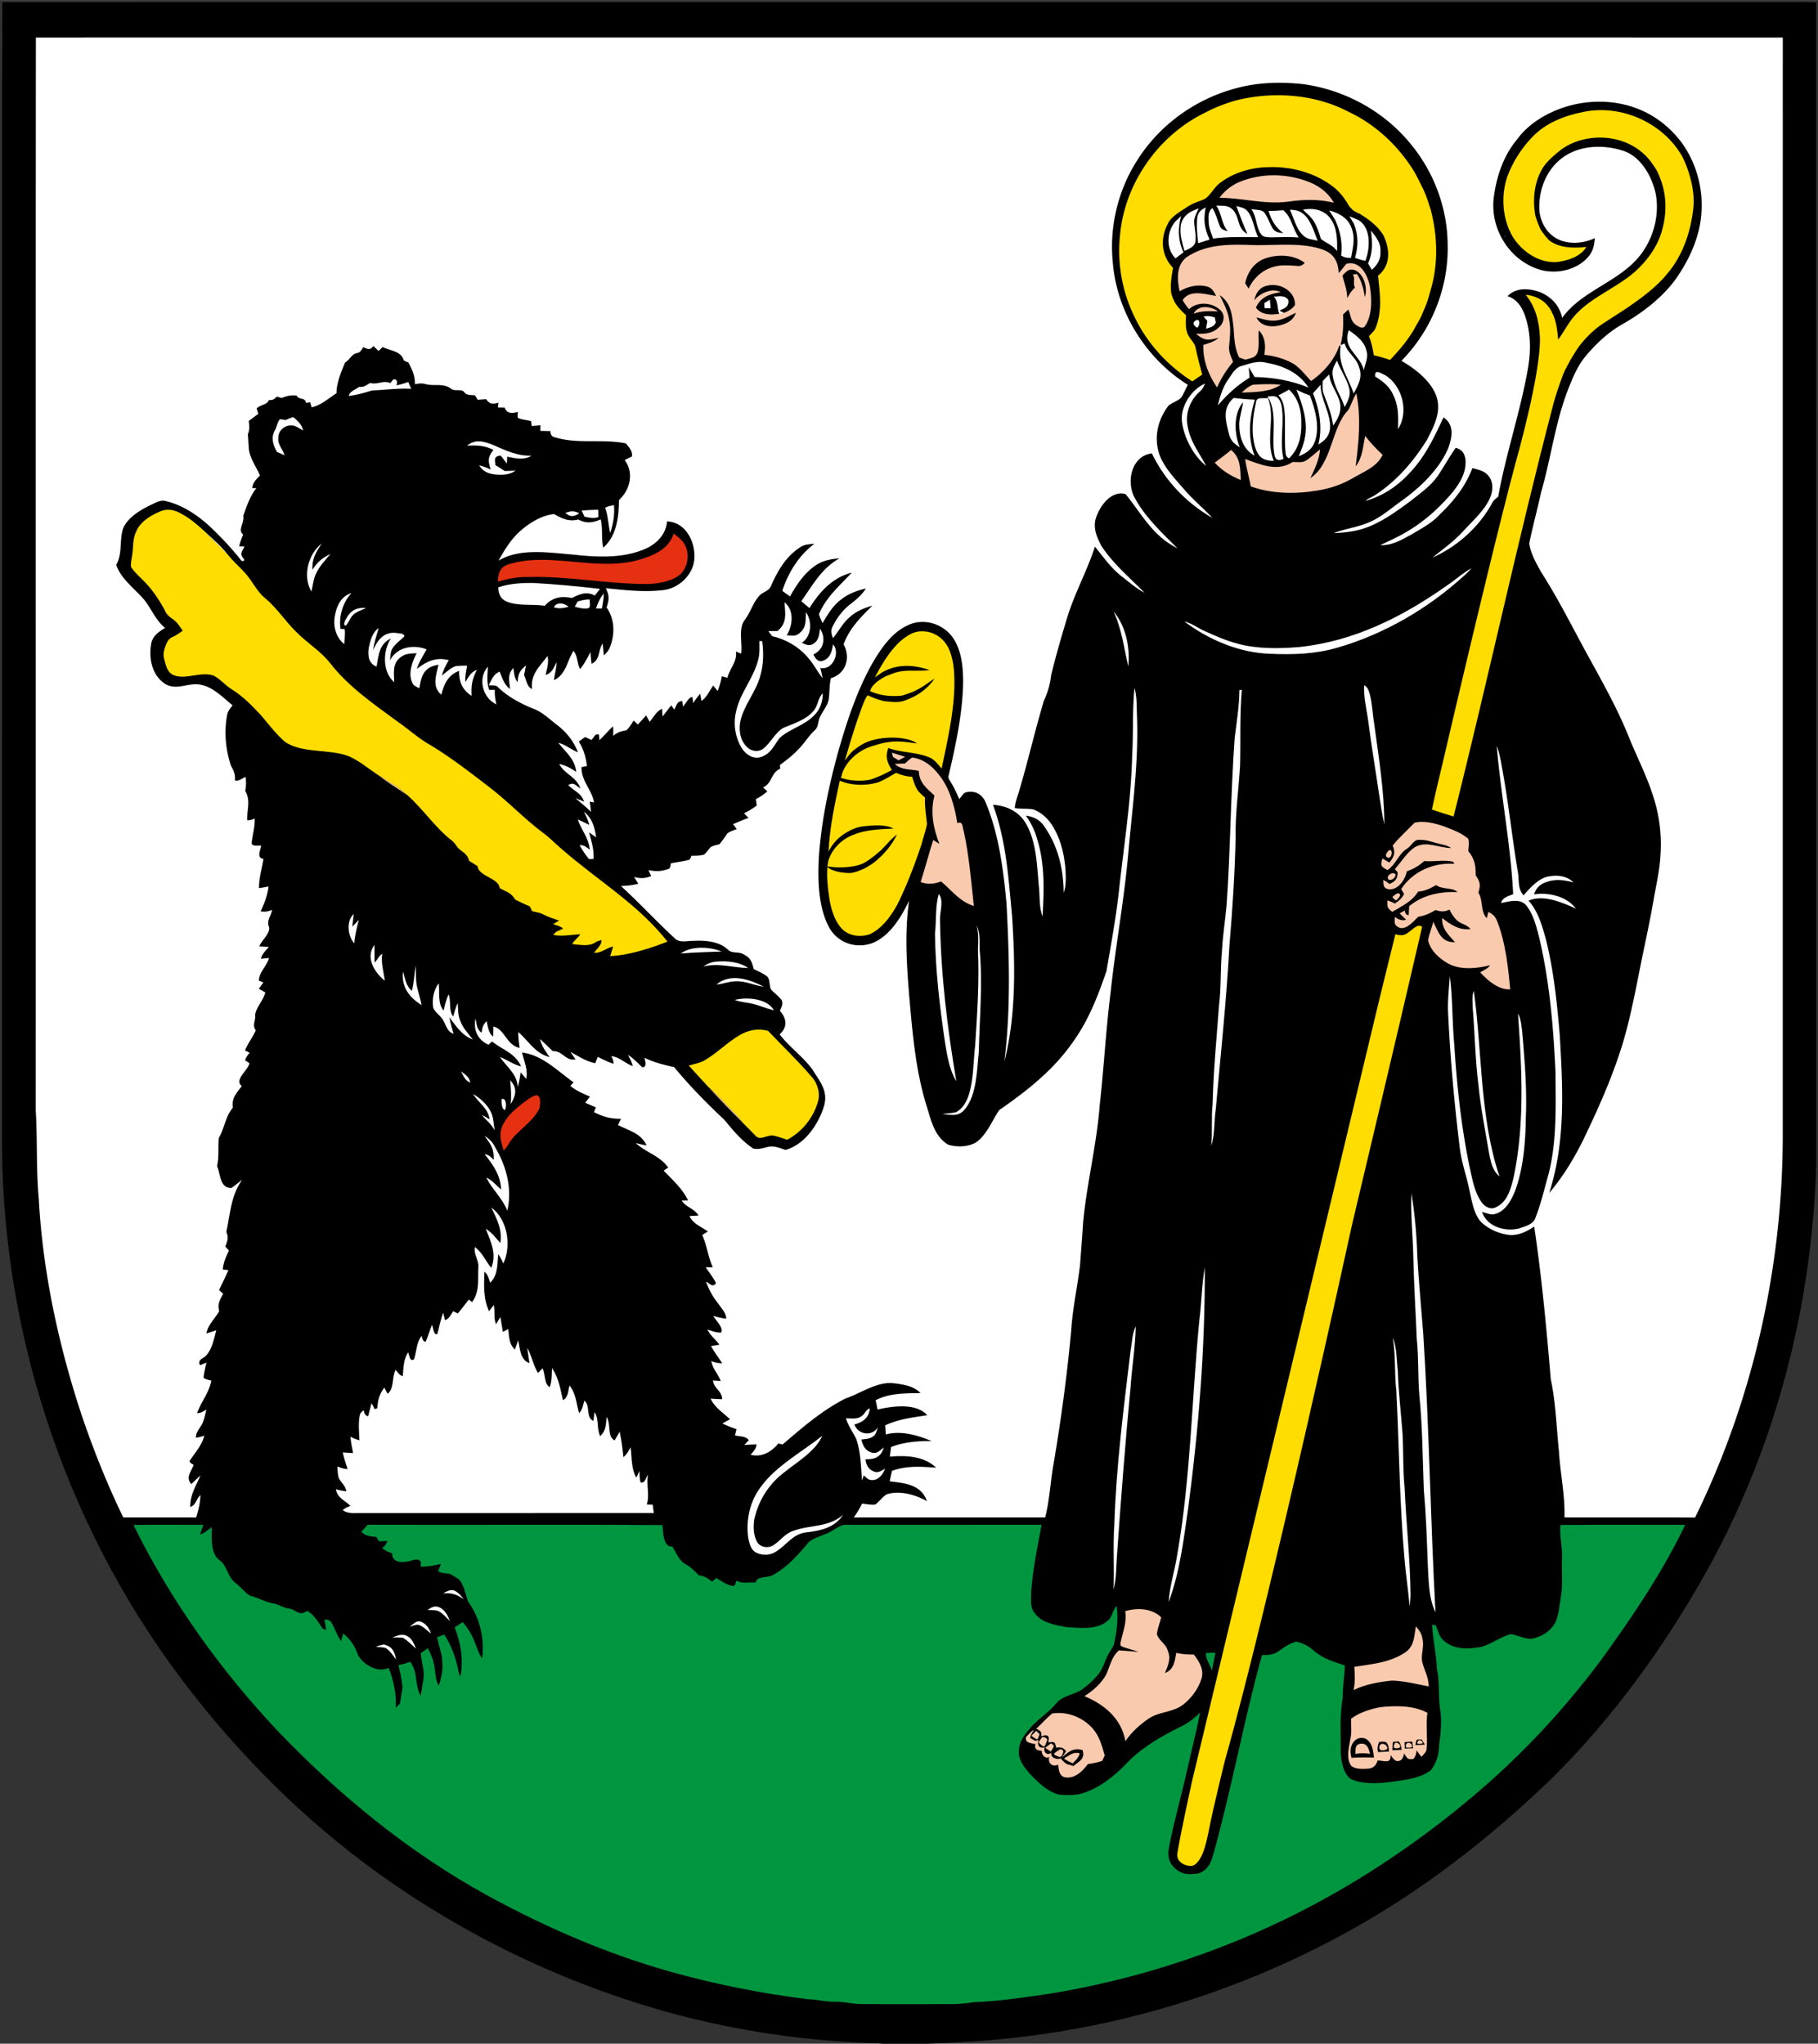 <?xml version="1.0" encoding="UTF-8"?>
<svg width="1041.3" height="1170.7" version="1.1" viewBox="0 0 781 878" xmlns="http://www.w3.org/2000/svg">
 <rect x="0" y="0" width="781" height="878" fill="#333333" stroke="none"/>
 <path d="m1.01 0.88c258.33-0.02 516.66 0.01 774.99-0.01 1.41 0.01 2.81 0.07 4.22 0.19 0.08 164.62 0 329.31 0.04 493.94 0.02 11.65-0.8 23.25-2.01 34.84-5.23 51.09-20.43 101.03-45.51 145.91-18.06 32.15-40.12 62.63-66.42 88.57-23.7 22.85-49.47 43.34-77.82 60.15-47.05 27.76-100.16 45.45-154.5 51.16-11.79 1.38-23.63 1.82-35.46 2.37h-19.12c-3.12-0.36-6.27-0.24-9.41-0.45-28.74-1.3-57.33-5.83-85.02-13.62-46.17-13.11-89.99-34.72-128.41-63.49-29.87-22.42-56.33-49.46-78.77-79.28-50.77-67.45-78.02-151.79-76.94-236.16 0.01-150.33 0-300.67 0.01-451 0.24-11.04 0.06-22.08 0.13-33.12z"/>
 <path d="m15.42 16.104c250.14-0.01 500.31-0.03 750.45 0.01-0.02 156.6 0 313.2-0.01 469.8 0.221 57.313-12.445 114.52-37.666 166.04-18.702-0.11-37.414 0.01-56.116-0.06 0.281-9.668-1.77-18.571-2.344-28.159-1.107-10.483-1.318-20.835-3.532-31.187-1.84-21.952-3.873-43.813-7.122-65.613-3.109 2.122-6.77 3.913-10.634 3.631-4.557-0.553-9.255-2.595-12.485-5.895-2.756-3.3-3.622-8.48-4.547-12.575-1.227-6.54-3.632-12.656-4.346-19.296-2.324-18.974-4.044-38.058-4.95-57.153-0.322-5.382 0.342-10.915 0.714-16.297 1.248 9.688 0.996 19.617 1.912 29.336 1.177 18.782 3.26 37.977 7.394 56.357 0.926 4.145 2.022 8.3 4.588 11.781 1.539 1.871 3.984 3.079 6.257 1.63 4.578-2.254 6.006-7.696 7.163-12.244 4.94-23.018 3.632-47.424 1.962-70.774 1.318 2.364 1.378 4.769 1.78 7.394 1.057 12.365 2.113 24.618 1.6 37.063-0.13 10.372-0.956 21.549-4.487 31.378-1.559 4.004-4.034 8.863-8.47 10.17-1.74 0.806-4.075-0.402-5.835-0.734 2.183 6.419 10.07 8.572 16.066 6.992 2.545-0.935 6.046-1.7 6.891-4.658 2.364-5.965 3.803-12.344 5.553-18.51 3.683-14.266 3.089-29.145 3.029-43.743-0.876-19.537-2.576-39.487-7.133-58.54-1.177-4.558-2.596-10.061-5.765-13.663-2.806-2.696-7.132-1.257-10.462-0.664 0.543-2.414 3.209-2.968 5.17-3.813-1.036-21.267-5.281-42.384-7.062-63.631 1.258 3.108 1.7 6.227 2.324 9.517 2.706 14.768 4.266 29.617 6.72 44.416 0.735 3.813-0.22 7.083 2.465 10.221 2.757-3.088 5.594-6.398 9.598-7.857 4.175-1.046 8.682-0.835 11.901 2.324-3.873-1.036-7.656-1.59-11.55-0.211-2.756 0.855-4.536 2.575-5.422 5.332 6.208-0.986 14.045 0.835 17.958 6.117-5.966-2.656-13.893-6.167-20.332-3.42 4.155 4.597 5.855 10.864 7.485 16.7 3.35 13.42 4.769 27.343 5.926 41.045 1.338 22.938 2.595 45.594-4.517 67.827 5.794-6.81 10.412-14.406 14.406-22.384 6.378-13.21 12.314-26.419 16.73-40.433 3.894-12.535 6.228-25.855 8.853-38.692 1.72-8.209 3.451-16.398 4.89-24.657 1.096-6.288 2.615-12.737 2.917-19.115 0.614-8.803-0.583-17.686-3.43-26.036-2.757-8.43-6.72-16.066-10.05-24.276-4.9-12.273-11.48-23.933-17.818-35.472-6.569-11.972-12.484-23.974-19.859-35.473-2.142-3.823-4.678-8.19-5.221-12.555 1.489-7.334 3.521-14.618 5.1-21.962 4.337-15.06 6.097-30.221 11.7-44.446 2.063-5.182 4.055-10.091 7.737-14.377 4.266-5.02 9.225-9.708 14.94-13.038 8.682-4.88 17.153-11.237 23.138-19.275 5.996-8.33 10.715-18.542 11.338-28.904 0.775-10.674-2.253-21.69-8.621-30.332-4.688-6.207-10.966-11.247-18.2-14.144-10.18-4.175-22.031-4.216-32.424-0.755-7.605 2.586-14.97 6.962-19.798 13.521-6.097 7.234-9.176 16.56-10.232 25.845-1.267 12.968 6.71 25.905 19.145 30.08 7.183 2.435 16.57 0.604 21.56-5.352 2.001-2.263 2.595-5.02 2.756-7.967-4.97 2.364-11.358 2.877-16.308 0.2-4.417-2.444-6.942-7.011-7.475-11.95-0.523-9.055 3.16-18.401 10.906-23.492 7.474-4.9 17.605-4.95 25.824-2.042 7.204 2.817 11.57 10.825 13.2 18.018 1.59 8.2-0.343 17.123-4.86 24.105-8.48 13.5-26.136 16.74-35.271 29.396-1.227-5.463-4.809-9.205-9.95-11.207-4.688-1.49-9.819-1.872-13.54 1.901 3.923 1.197 6.025 4.457 7.414 8.099 2.706 7.696 2.696 15.684 1.237 23.631-3.24 18.25-9.386 36.167-12.656 54.417-0.946 0.784-1.901 1.418-2.495 2.535-5.573 10.372-15 18.863-25.744 23.631 4.487-3.651 9.104-6.87 13.038-11.166 3.702-4.085 8.44-8.25 11.036-13.13 1.72-3.259 2.485-7.162 0.302-10.422-1.79-2.485-4.447-2.988-7.233-3.732-2.868 7.706-7.888 14.004-13.743 19.658-3.521 3.913-7.847 6.127-12.334 8.813-4.396 2.364-8.29 4.798-13.49 4.648 3.6-1.791 7.283-3.34 10.744-5.403 7.746-4.416 14.336-10.322 20.1-17.082 3.44-4.246 6.258-8.823 5.745-14.517-0.564-2.697-1.419-4.004-4.155-4.84-2.646 3.713-4.84 7.707-7.354 11.5-3.018 4.617-7.626 7.847-11.912 11.237-5.784 4.276-12.012 8.883-18.782 11.408-4.668 1.791-9.437 2.294-14.387 2.526 5.141-2.033 10.694-2.546 15.805-4.92 5.07-2.294 8.823-5.775 13.37-8.974 7.958-5.704 15.976-13.34 19.95-22.434 1.73-4.558 2.847-10.292-1.962-13.39-4.175 8.913-8.159 17.434-15.201 24.547-4.91 5.241-11.328 9.416-18.29 11.277 1.097-1.066 2.767-1.529 4.024-2.414 9.377-6.077 16.55-14.437 22.415-23.853 3.139-6.177 6.479-12.344 3.732-19.387-2.626-6.267-9.014-11.187-14.758-14.486 13.068-13.19 20.452-31.791 19.859-50.372-0.171-15.292-5.845-30.493-15.503-42.324-11.358-14.246-28.34-23.622-46.348-26.147-9.658-1.086-19.839-0.845-29.235 1.8-17.203 4.568-32.525 15.584-42.093 30.614-8.37 12.928-12.223 28.813-10.664 44.125 1.69 21.308 14.175 41.298 32.244 52.615-0.996 1.781-1.73 3.713-2.807 5.443-1.5 1.53-3.883 2.133-5.503 3.501-4.145 5.443-6.077 12.193-4.487 18.974 1.469 6.55 6.952 12.082 11.237 17.032 3.723 4.386 8.18 7.978 12.063 12.203-11.208-6.449-20.342-16.016-25.956-27.696-8.44 1.026-10.845 11.258-7.897 18.048 4.195 8.572 12.183 16.046 18.853 22.696-10.684-5.301-15.191-14.547-22.264-23.26-5.754-1.619-10.452 4.347-12.283 9.065-2.083 4.708-0.292 9.085 1.961 13.3 5.202 7.857 12.183 13.581 18.471 20.02-3.662-1.861-6.83-4.769-10.09-7.243-4.477-3.602-7.646-8.14-11.208-12.566-3.39 10.493-8.772 20.06-11.981 30.664-2.455 8.079-4.8 16.227-6.811 24.437-0.523 4.215-1.379 7.223-3.13 11.066-3.933 13.078-6.93 26.459-10.864 39.537-0.694 2.183-1.449 4.316-1.67 6.62 2.615 0.362 5.281 0.17 7.877 0.533 3.682 1.358 6.58 4.135 8.571 7.455 3.37 5.613 4.78 11.8 5.342 18.26 0.151 3.49 0.363 6.85-0.774 10.21-0.05-10.523-2.545-20.684-8.813-29.255-1.891-2.445-4.447-3.521-7.425-3.974 2.365 3.36 3.924 6.66 5.02 10.624 3.23 10.925 2.727 21.479 2.174 32.686-1.56-3.994-1.127-7.988-1.57-12.425-0.845-8.963-0.946-19.517-5.654-27.535-2.968-5.11-8.33-7.636-14.104-7.988 5.724 15.493 6.63 31.318 8.189 47.596 1.338 20.382 1.84 42.796-3.3 62.706 2.797-22.284 2.103-45.302 0.946-67.696-1.318-14.477-3.3-29.98-8.924-43.47-1.338-3.532-4.507-5.383-8.22-4.558-1.377 0.15-2.273 2.032-3.168 2.957-1.056-2.334-2.042-4.647-3.39-6.83-0.493-1.007-1.6-2.073-1.177-3.25 3.028-13.078 6.076-26.982 6.227-40.432-0.04-6.369-0.654-13.079-4.215-18.552-3.934-5.774-11.389-8.52-18.059-6.227-7.082 2.626-11.62 8.682-15.483 14.85-7.223 12.041-11.931 26.156-15.764 39.607-4.175 15.02-7.364 30.15-8.45 45.734-0.504 9.668-0.333 21.187 4.255 29.96 3.581 6.82 11.428 9.617 18.631 7.052 7.586-2.978 12.536-11.258 15.876-18.27-2.032 13.974-0.986 28.652 0.19 42.676 1.44 15.986 2.767 31.368 7.717 46.77 1.72 5.755 3.3 12.033 8.823 15.363 3.813 1.247 9.014 1.046 12.435-1.218 4.587-3.682 6.468-9.084 9.507-13.571 12.394-8.612 23.732-17.525 32.313-30.16 6.368-9.065 10.201-19.156 13.783-29.538 1.952-11.278 4.004-22.525 5.312-33.893 2.092-19.648 5.251-38.793 5.734-58.551 0.574-9.719 0.04-19.578 1.016-29.266 1.107 3.904 0.886 8.3 1.067 12.334 0.714 20-1.962 38.662-3.723 58.5-1.77 20.192-5.483 40.081-7.645 60.232-2.002 16.046-2.848 32.173-4.648 48.23-1.268 16.7-5.544 33.64-7.133 50.3-0.342 6.067-0.885 12.113-1.298 18.17-1.107 9.416-3.19 18.652-3.803 28.138-1.75 19.025-4.295 37.988-7.475 56.831-1.488 7.888-1.73 15.845-3.712 23.652-27.414 0-54.829-0.01-82.233 0.01 1.358-1.911 2.535-3.843 3.551-5.956 1.872 0.181 3.854 0.654 5.715 0.393 1.76-1.298 3.088-3.42 5.01-4.437 5.634-1.7 12.143 0.221 17.153 2.968-2.526-7.183-9.507-7.706-16.006-8.501 0.322-1.5 0.664-2.998 0.996-4.497 6.267-2.294 12.474-1.841 18.973-1.358-5.332-5.05-12.988-5.352-19.909-4.749 0.191-1.378 0.372-2.756 0.543-4.134 5.413-2.143 11.62-2.636 17.395-2.566-6.006-2.495-13.21-4.638-19.678-2.807-0.07-1.308-0.151-2.625-0.232-3.933 5.805-2.757 11.8-3.36 18.058-4.366-4.909-5.393-15-3.884-21.358-2.435-0.261-1.338-0.533-2.676-0.804-4.014 6.207-3.129 12.515-2.908 19.255-3.058-2.887-3.069-7.485-3.723-11.469-4.216-7.122-0.875-14.064 4.296-20.885 6.61-9.769 4.95-18.622 12.565-26.881 19.698l-1.821-0.443c-2.968 3.612-7.093 6.067-11.922 4.86 1.218-1.47 2.355-2.455 2.536-4.467-1.73 0.07-3.461 0.14-5.191 0.231 0.623-0.684 1.247-1.358 1.87-2.032-1.418-1.891-3.802-1.469-5.925-2.052 0.211-0.896 0.433-1.791 0.644-2.697a49.379 49.379 0 0 1-6.076-2.434 967.34 967.34 0 0 0 3.28-1.811c-3.059-2.907-6.44-4.91-8.35-8.863 1.65 0.13 3.299 0.211 4.949 0.261 0.12-3.51-3.561-4.527-3.903-8.078l3.31 0.241c-1.158-3.128-3.482-5.21-4.005-8.56 1.53 0.653 3.079 0.965 4.648 0.915-1.62-2.445-3.39-4.78-4.799-7.365 1.208-0.17 2.405-0.362 3.602-0.563-1.69-2.344-3.893-3.923-5.15-6.519 1.991 0.594 3.762 1.408 5.894 1.278 1.188-2.043-2.414-5.262-3.36-7.123 1.811 0.493 3.632 0.936 5.503 1.207 0.191-2.273-2.042-4.517-3.25-6.328-2.414-3.048-4.084-5.955-5.371-9.627 1.6 0.754 2.786 2.766 4.265 0.653-1.116-2.444-2.988-4.527-4.376-6.84l2.998 0.02c-2.052-4.487-2.495-9.417-4.557-13.884 0.815-0.493 1.63-0.986 2.434-1.489-2.998-2.203-6.137-3.098-7.907-6.63 1.298-0.08 2.605-0.15 3.913-0.23-1.69-2.939-5.342-3.492-7.243-6.41l2.746-0.08c-2.545-5.16-6.57-8.752-10.503-12.787 0.654-0.442 1.318-0.885 1.982-1.317-3.772-5.232-9.426-6.349-13.974-10.554 1.54 0.403 3.079 0.755 4.648 1.016-2.485-5.372-7.485-6.207-12.273-8.762l1.308-2.666c-4.467 0.03-7.687-0.825-11.62-2.877l0.825-2.013c-1.54-0.674-3.069-1.348-4.608-2.012a39.602 39.602 0 0 0 2.053-2.645c-2.968-1.288-5.886-2.475-8.39-4.588 0.442-0.513 0.895-1.026 1.347-1.54-6.941-4.888-13.35-11.7-22.132-12.806 0.875 3.742 2.666 7.435 1.8 11.338-0.804-0.936-1.61-1.871-2.404-2.817a48.848 48.848 0 0 1-1.207 6.358c-0.342-5.704-4.688-8.561-7.676-12.957 3.159 1.257 5.774 3.219 9.094 4.064-2.666-5.865-7.847-7.002-12.485-10.734l-1.489 1.428c-4.637-2.032-6.6-6.328-5.633-11.247 0.553 2.213 0.483 4.698 2.646 6.026 0.321-2.254 0.573-3.33 2.142-4.93 0.654 2.525 0.664 4.86 2.797 6.68 0.05-1.458 0.08-2.907 0.1-4.356 4.98 1.097 5.544 7.998 11.288 9.155-0.311-2.263-0.603-4.527-0.593-6.82 4.678 4.094 7.082 9.064 13.5 10.814-1.73-2.465-3.45-4.779-4.144-7.777 1.871 1.66 3.612 3.441 5.433 5.161 4.315-0.17 5.492 4.407 9.828 3.572-0.744-1.067-1.478-2.143-2.213-3.21 3.531 1.862 6.65 4.065 10.674 4.85 0.352-0.906 0.715-1.811 1.077-2.717 2.213 1.067 4.386 2.193 6.74 2.968 0.07-1.117-0.251-2.203-0.996-3.28 3.743 0.383 5.885 3.059 9.276 4.266-0.393-1.74-1.208-3.25-2.053-4.809 2.334 1.459 4.135 3.4 6.097 5.282 2.274 0.191 1.247-2.747 1.016-4.065 4.044 2.053 8.34 3.059 12.736 4.035 6.67 8.098 14.014 15.553 21.65 22.726 3.763 4.577 7.324 8.913 12.314 12.253 2.555 0.604 4.547-0.402 7.022-0.825 2.364-0.301 4.638 0.685 6.841 1.429 8.36-2.314 14.316-11.217 16.64-19.125 1.67-6.428-1.901-10.271-4.99-15.332-4.084-5.643-9.91-9.657-14.175-15.21 3.501-3.12 3.099-6.751 0.13-10.091 0.635-1.64 1.48-2.817 0.735-4.648-1.257-1.67-3.169-3.008-4.557-4.547-0.835-1.6-0.352-4.175-1.59-5.524-1.71-1.398-3.933-2.213-5.865-3.27-0.664-2.786-1.247-4.727-3.994-6.076-2.112-1.59-5.03-0.402-6.87-2.052-3.914-3.883-10.222-4.235-15.413-3.944-2.556 0-5.654 0.936-7.656-1.146-7.898-7.244-15.12-15.161-23.048-22.385 2.515-0.16 4.98-0.342 7.414-1.026l-1.78-2.887c2.927 0.724 4.567 0.654 7.333-0.402l-1.187-2.566c2.556 0.523 4.86 0.664 7.374-0.12 2.113-0.524 1.882-0.654 2.264-2.787 2.626-0.513 5.292-0.855 7.887-1.5 0.413-0.432 0.715-1.015 0.926-1.76 1.78-0.05 3.712 0.03 5.422-0.473 1.117-0.885 1.872-2.213 2.878-3.229 1.136-0.674 2.555-0.905 3.823-1.268 1.197-1.479 2.253-3.038 3.35-4.597 1.106-0.936 2.716-1.308 4.014-1.912-0.523-0.694-1.057-1.378-1.59-2.062 2.183-0.996 4.407-1.871 6.65-2.716-0.644-0.654-1.298-1.308-1.942-1.952 1.942-0.966 3.743-2.052 5.473-3.37-0.13-0.906-0.261-1.811-0.392-2.706 1.8-0.966 3.45-2.013 4.95-3.4l-1.852-1.64c4.014-1.791 3.39-6.43 7.344-8.019l-0.07-1.66c2.747-2.022 5.423-4.064 7.757-6.57 2.605-2.494 4.346-5.643 6.961-8.118 1.821-1.428 1.52-3.51 2.344-5.644 1.107-2.595 3.451-5.1 3.894-7.957 0.412-3.018 0.211-6.026 0.935-9.004 6.429-1.821 8.602-8.873 5.453-14.487 2.465-6.891 7.294-11.63 12.364-16.66-3.49 1.026-6.77 2.294-9.527 4.748-3.22 2.666-4.799 6.087-7.424 9.236-0.534-1.62-1.027-3.079-0.272-4.729 1.881-3.923 4.517-7.454 8.008-10.09 2.475-1.891 4.728-3.893 6.449-6.53-3.753 0.866-7.264 2.113-10.342 4.488-3.853 2.746-5.916 6.438-8.31 10.392-0.533-1.268-1.207-2.535-1.53-3.873 3.17-7.475 8.763-12.052 14.085-17.827-8.38 2.183-13.742 8.189-18.199 15.241a163.7 163.7 0 0 0-3.491-2.947c4.98-7.053 8.592-13.994 16.398-18.43-3.702 0.27-7.223 0.955-10.342 3.108-4.688 3.169-8.199 8.39-10.895 13.28a402.6 402.6 0 0 0-3.33-2.425c2.656-7.938 7.072-15.201 13.863-20.252-1.962 0.252-4.004 0.222-5.744 1.258-6.328 3.954-9.81 9.89-12.807 16.519-0.946 2.787-3.491 2.676-5.252 4.688-2.686 3.028-3.581 6.75-6.026 10.09-3.078 3.663-1.056 10.131-1.7 14.679l-2.233-0.916c0.523 4.608-2.556 7.022-3.682 11.278l-2.385-0.644c-0.382 2.213-0.945 4.255-1.81 6.328-0.624-0.775-1.248-1.56-1.872-2.344-1.7 2.354-2.636 4.87-5.05 6.63l-0.543-3.079c-1.167 1.248-2.133 2.596-3.038 4.034l-0.282-2.625c-1.58-0.232-2.898 3.018-4.135 4.064l-0.211-2.314c-2.425-0.04-2.455 1.982-3.511 3.612-0.423-0.604-0.835-1.207-1.258-1.811-1.298 1.56-2.475 3.21-3.752 4.789-0.06-1.107-0.121-2.224-0.192-3.33-2.565 1.197-3.55 3.5-5.342 5.613-0.513-0.915-1.016-1.83-1.529-2.736a218.17 218.17 0 0 1-3.561 3.903c-0.584-0.563-1.177-1.126-1.76-1.69-0.997 1.399-1.882 2.998-3.14 4.175-2.484 0.382-3.742 0.845-5.724 2.384 0.121-1.368 0.11-2.736-0.01-4.084-2.062 1.881-3.823 4.044-5.885 5.926l-0.181-2.314c-1.52-0.876-2.244 1.398-3.24 2.233-0.895-0.422-1.78-0.845-2.676-1.268-0.915 0.644-1.83 1.308-2.736 1.972 2.072 3.21 3.048 6.75 3.49 10.513-0.774 0.141-1.548 0.292-2.323 0.433-0.12 6.107 4.416 9.577 5.372 15.18l-1.84-0.321c0.2 1.469 0.392 2.948 0.593 4.427-2.133-2.113-4.457-3.984-6.75-5.906 1.247 0.473 2.484 0.966 3.722 1.469-1.198-3.722-4.276-4.477-6.791-7.103 2.475-1.519 3.21 0.282 5.201 1.409-1.76-5.07-6.62-5.946-9.084-10.443 2.806 0.473 4.99 1.841 7.323 3.34-0.684-5.624-4.456-8.32-7.676-12.465 3.059 0.735 5.443 2.928 8.4 4.055-1.88-4.789-4.798-8.491-8.842-11.64-3.3-2.435-6.409-5.674-10.221-7.022-5.423-2.213-10.745-4.99-15.03-9.044-1.097-1.389-2.646-0.896-4.216-1.107 1.308-2.425 1.922-4.718 4.658-5.815 1.217 2.817 1.901 5.533 4.497 7.475-0.332-3.48-1.237-6.268 1.408-9.054 0.332 2.213 0.373 4.265 1.831 6.096 0.262-3.782 0.825-4.799 3.592-7.203a186.85 186.85 0 0 1-0.825 4.125c0.956 1.992 1.217 5.12 3.44 6.006-0.754-6.318 3.21-9.588 6.64-14.195 0.644 2.877-0.251 5.362-0.824 8.159 2.867-0.926 3.41-3.14 4.738-5.463-0.08 2.626-0.875 5.1-1.137 7.696 5.141-2.425 5.563-8.109 8.36-12.585 1.912 2.263 1.449 5.17 2.837 7.867 1.861-2.264 3.089-4.81 4.497-7.354 0.08 1.71 0.232 3.4 0.473 5.09 3.853-2.012 2.636-5.754 4.749-8.742 0.18 1.7 0.342 3.41 0.482 5.11 0.956-0.945 1.902-1.82 2.435-3.088 2.425-5.664 2.364-12.384-1.247-17.555 1.167-3.33 1.217-5.111-0.353-8.25 7.878 0.805 16.238 1.77 24.125 0.875 6.6-0.472 12.918-5.955 13.833-12.585 0.966-7.404-3.22-16.65-11.62-16.992-0.503 5.714-4.607 9.819-9.698 11.942-9.577 4.044-20.654 3.45-30.734 2.313-10.13-0.794-22.847-2.927-31.982 2.616 2.787-4.95 5.533-9.557 9.96-13.26 3.752-3.229 8.964-6.317 13.933-6.76 3.4 1.962 6.359 3.36 10.403 2.324 3.37 1.851 6.227 1.429 9.617-0.04 0.956 4.004 0.182 8.108 1.067 12.153 5.845-5.08 6.66-13.18 6.77-20.443 4.77-4.426 6.58-11.67 2.445-17.173a230.17 230.17 0 0 1 3.16-1.57c0.2-2.504-1.238-3.802-2.627-5.623-10.583-2.072-20.613 0.473-30.633-2.656-1.157-0.211-1.75-1.076-1.791-2.606-1.459-0.04-2.918-0.08-4.386-0.11l0.13-2.395c-1.257 0.111-2.515 0.212-3.772 0.312l-0.292-2.133c-1.911-0.422-3.873-0.563-5.654-1.348-0.191-0.754-0.16-1.6 0.08-2.525-2.504 0.544-4.728 0.926-5.764-1.901-0.966-0.02-1.921-0.04-2.887-0.05l0.221-2.063c-2.505 0.674-3.732 0.684-5.322-1.509-1.187 0.09-2.384 0.181-3.581 0.282-0.372-0.624-0.755-1.258-1.137-1.892-1.74-0.352-3.521 0.172-4.658-1.408-1.137-1.56-4.084-0.191-5.604-1.439-3.51-2.625-7.142-0.975-11.146-2.042-1.52-0.503-2.918-0.14-4.457 0.02 0.1-3.632-1.197-6.288-2.847-9.376-0.765-0.171-1.419-0.473-1.962-0.895-1.117-3.994-5.895-4.004-9.024-5.674-0.584 0.573-1.177 1.146-1.76 1.71-0.745-0.704-1.48-1.409-2.224-2.113-1.449 1.831-2.344 1.399-4.326 0.483-0.845 1.097-1.127 2.223-2.616 2.525-2.545 0.453-3.068 2.807-5.261 4.105-1.65 4.084-3.652 8.662-3.642 13.139-3.078 1.992-6.952 5.392-10.684 6.066l-0.664-2.213-1.72 0.332c-0.644-2.696-2.596-0.906-4.155-3.18-2.405-0.24-4.165 0.172-6.358 1.067-0.674-0.201-1.338-0.412-2.012-0.614-1.248 1.067-1.68 1.66-3.451 1.48-0.765 2.142-3.692 1.971-5.272 3.631 0.242 0.765 0.473 1.53 0.715 2.294-1.359 1.026-2.707 2.052-4.085 3.048 0.191 2.032 0.483 3.813-0.422 5.724 0.231 1.892 0.231 3.793 0.412 5.694 0.14 4.206 3.19 8.22 4.819 12.053-1.65 1.68-3.028 2.907-3.35 5.402l1.81 0.02c-2.736 3.37-4.174 7.797-5.673 11.912 0.644 3.078-2.536 5.985-0.02 8.048-0.694 1.64-1.308 3.27-1.71 5.01 0.774 0.03 1.539 0.06 2.303 0.08-1.046 2.103-2.243 3.26-0.292 5.332 0.514 1.268-0.965 1.137-1.388 0.363-4.135-5.242-8.742-10.07-13.611-14.648-5.332-4.82-11.59-8.944-18.672-10.574-2.153-0.684-4.568 0.946-6.51 1.771-4.386 2.133-9.899 5.433-11.75 10.181-1.61 5.231-0.12 10.412-2.887 15.473 1.63 5.211 6.901 9.517 10.563 13.4 4.215 4.215 5.714 9.88 10.433 13.702-2.515 1.49-4.92 3.109-5.835 6.047-1.389 6.539-0.03 14.346 6.046 18.118 5.322 2.938 10.231-1.217 15.865 0.423 5.03 1.267 8.954 5.493 12.897 8.652-0.965 1.277-1.961 2.394-2.313 4.004-1.379 7.414-0.725 14.798 1.61 21.941 1.216 2.254 1.93 3.672 1.75 6.358 1.63 0.423 3.048-0.925 4.517-1.539 0.362 2.072 0.211 3.994-0.131 6.046 2.515 4.286 0.604 7.968 0.905 12.626 1.077-0.02 2.123-0.282 3.16-0.795 0.14 3.672-0.946 7.053-1.329 10.644 0.423 1.489 2.928 0.865 4.105 0.986-0.221 1.992-2.163 5.241 0.986 5.734-0.634 4.246-1.962 8.2-1.901 12.536a83.309 83.309 0 0 0 4.104-0.705c-0.453 3.843-1.79 7.203-3.39 10.684 1.63 0.312 3.26 0.09 4.9-0.654-0.443 2.898-2.546 4.568-1.248 7.465 0.402 2.847-3.25 5.614-4.236 8.25l4.085 0.18c-1.308 1.711-2.938 2.979-3.36 5.152l3.45-0.363c-0.855 3.36-4.456 6.379-4.336 9.739l1.922 0.774c-0.654 0.906-1.308 1.801-1.962 2.707l2.777 1.6c-0.835 3.43-3.813 6.156-4.356 9.506 0.352 2.696-1.48 4.427 0.281 6.76-1.368 2.989-3.36 5.584-4.648 8.602l2.023 1.077c-0.986 1.026-1.65 2.092-1.992 3.199l1.88 1.258c-0.502 2.877-6.82 7.313-3.259 9.778-2.253 3.008-4.517 5.201-3.863 9.316-3.28 3.883-3.51 8.702-6.056 13.038-0.362 4.055 0.17 8.059-0.745 12.093 1.58 3.35 1.087 9.487 6.167 9.356 1.62-1.077 3.099-2.364 4.648-3.551-4.92 6.991-5.07 14.386-6.82 22.424 1.046 2.525 0.472 3.863-0.443 6.328 0.533 0.563 1.066 1.127 1.59 1.69-1.299 2.636-2.425 5.13-2.667 8.119l2.415 0.302c-1.258 2.897-2.686 5.704-4.014 8.56 0.583 0.524 1.177 1.057 1.76 1.59-1.368 2.616-2.575 4.357-1.7 7.435-1.76 3.21-4.94 6.026-5.493 9.608 1.419-0.443 2.827-0.886 4.235-1.348-0.975 3.591-1.68 7.645-4.134 10.583-1.318 1.68-4.115 1.8-2.847 4.447 0.925-0.393 1.85-0.775 2.766-1.167-0.523 2.173-1.036 4.346-1.277 6.58 0.905 0.573 2.032 0.945 3.37 1.126-0.956 5.292-4.387 9.104-6.137 14.044 1.59 0 2.726-0.805 4.034-1.56-0.553 1.973-0.895 4.085-1.74 5.966-1.097 2.163-2.787 3.542-2.787 6.157a20.765 20.765 0 0 0 3.622-0.915c-1.147 4.376-4.075 7.314-6.389 10.996 0.242 0.563 0.825 1.076 1.761 1.54-0.956 2.987-3.581 5.381-0.956 8.279 1.288-1.248 2.566-2.505 3.914-3.692-1.962 4.557-4.437 8.28-4.397 13.47 2.375-0.483 2.566-3.45 4.387-5.03-0.101 3.32-0.845 6.449-1.841 9.598-10.433-0.02-20.865 0-31.298-0.01-7.083-14.587-13.099-29.708-18.26-45.08-9.688-29.568-16.368-60.745-18.048-91.851-1.167-12.706-0.543-25.453-1.308-38.119 0.07-153.55-0.07-307.21 0.07-460.75z" fill="#fff" stroke-width="1"/>
 <path d="m578.19 47.43 0.7 0.34 1.13 0.57 0.74 0.37c10.89 5.42 20.18 14.35 26.57 24.66l0.4 0.68c1.198 2.135 2.335 4.5 3.25 6.33l0.34 0.7 0.32 0.66c1.04 2.31 1.84 4.67 2.58 7.09 0.233 0.658 0.443 1.197 0.68 2.32 2.63 10.57 2.91 22.18-0.09 32.69-0.176 0.64-0.308 1.163-0.68 2.41-0.63 2.37-1.43 4.67-2.43 6.91l-0.25 0.31-0.05 0.39c-0.74 1.88-1.64 3.65-2.69 5.37l-0.27 0.29-0.09 0.37c-2.86 5.42-6.98 10.32-11.2 14.73-2.31-0.81-4.61-1.48-6.99-2.03-0.43-2.82-1.01-5.53-2.07-8.19 0.81-0.83 1.6-1.68 2.36-2.55l0.34-0.57c3.17-7.73 2.01-14.88 1.21-22.86 5.29-4.27 5.19-10.77 2.65-16.57l-0.06-0.4-0.25-0.33c-2.58-4.18-6.37-6.93-10.48-9.46l-0.39-0.39-0.59-0.05-1.02-0.51-0.55-0.35-1.52-1.55-0.45-0.66c-1.82-3.25-4.15-6.15-7.18-8.35-7.62-5.74-17.71-8.35-27.16-8-7.22 0.08-14.78 2.2-20.6 6.56-2.66 1.89-3.9 4.75-6.32 6.76-1.63 1.01-3.61 1.47-5.35 2.27l-0.75 0.35-0.93 0.49-0.69 0.4c-3 2.15-7.24 4.18-8.75 7.66l-0.23 0.46c-3.04 6.23-2.33 13.25 2.55 18.31-0.62 3.61-1.25 7.1-0.77 10.79 0.345 1.51 0.846 2.577 1.44 3.86 1.27 2.29 3.07 3.89 4.89 5.71-0.04 3.05-0.42 6.18 1.18 8.93 0.86 1.6 2.53 3 2.88 4.78 0.85 3.96 1.87 7.86 2.91 11.77-1.42 0.98-2.83 1.96-4.25 2.93-10.43-6.69-19.03-15.92-24.51-27.06l-0.09-0.36-0.23-0.3c-5.33-10.83-7.49-23.1-6.23-35.1 1.89-21.33 15.3-41.17 34.05-51.35l0.73-0.39c0.717-0.372 1.439-0.736 2.16-1.1l1.48-0.74 0.81-0.4a71.997 71.997 0 0 1 10.79-3.97c15.35-3.79 32.75-2.76 47.02 4.37z" fill="#fd0"/>
 <path d="m521.74 46.36-0.66 0.32z" fill="#009640"/>
 <path d="m520.38 47.03-0.81 0.4z" fill="#facaae"/>
 <path d="m578.19 47.43 0.7 0.34z" fill="#fff"/>
 <path d="m518.09 48.17-1.03 0.52z" fill="#facaae"/>
 <path d="m580.02 48.34 0.74 0.37zm-64.09 0.93-0.73 0.39z" fill="#fff"/>
 <path d="m680.22 48.058c16.22-3.38 34.15 4.64 42.39 19.01 3.53 6.966 5.7 15.93 4.77 22.87-1.09 9.65-4.51 19.8-10.86 27.29-4.71 5.96-11.35 10.78-17.57 15.05l-0.52 0.34c-0.8 0.53-1.6 1.06-2.41 1.58l-0.54 0.35c-2.32 1.48-4.61 3.01-6.94 4.49-3.92 2.52-8.66 7.27-11.19 11.18-0.84 1.32-1.65 2.65-2.45 3.98l-0.3 0.51c-1.07 2.159-2.28 4.023-3.04 6-1.706 4.533-3.109 8.721-4.11 12.33-15.45 59-28.12 118.58-43 177.72-3.12-0.93-6.24-1.89-9.31-3 1.29-6.24 4.3-18.63 4.3-18.63s8.599-36.863 12.97-55.01c0 0 11.965-50.393 18.7-75.41 0 0 10.854-38.004 10.43-53.78-0.28-6.65-1.8-13.07-6.12-18.3 4.97 0.45 9.04 2.91 11.25 7.43l0.07 0.39 0.27 0.29c1.69 3.57 1.97 7.27 2.38 11.13 2.83-3.83 4.51-7.65 7.74-11.02 3.52-3.72 7.96-6.62 12.3-9.28l0.54-0.33c4.16-2.56 8.55-5.18 12.24-8.39 5.55-4.93 10.36-11.58 12.05-18.91 1.92-7.37 1.6-15.23-1.42-22.26-0.343-0.883-0.743-1.805-1.16-2.57-1.72-2.78-3.57-5.4-6.1-7.52-9.35-8.19-24.68-8.63-34.73-1.48-3.02 2.306-6.017 4.97-7.87 7.65-3.76 6.03-4.59 13.07-3.56 20.02 0.4 2.232 1.389 4.325 2.15 6.29 1.048 1.89 2.644 3.761 3.89 5.12 4.455 3.594 11.594 3.42 16.05 2.86-2.56 4.2-7.67 5.75-12.25 6.47-8.45 0.84-16.85-5.31-20.42-12.7l-0.06-0.4-0.27-0.3c-3.19-7.23-3.5-15.54-1.07-23.04 2.33-6.37 6.07-12.3 10.77-17.18 5.72-6.08 13.95-9.3 22.01-10.84z" fill="#fd0"/>
 <path d="m668.61 66.18-0.49 0.35z" fill="#fff"/>
 <path d="m721.36 71.12 0.44 0.92z" fill="#facaae"/>
 <path d="m607.33 73.37 0.4 0.68zm114.96-0.3 0.28 0.65z" fill="#009640"/>
 <path d="m562.82 78.35c4.32 1.81 7.86 4.63 10.21 8.72-6.73-1.66-13.23-1.38-20.02-0.42-9.99 1.2-19.27-1.67-29.16-1.7 2.41-3.17 5.44-5.58 9.16-7.03 9.45-3.72 20.45-3.44 29.81 0.43z" fill="#facaae"/>
 <path d="m608.26 74.99 0.47 0.87zm102.04 2.03 0.3 0.73z" fill="#009640"/>
 <path d="m610.57 79.56 0.41 0.82z" fill="#facaae"/>
 <path d="m611.32 81.08 0.32 0.66zm-98.59 6.31-0.75 0.35zm-1.68 0.84-0.69 0.4z" fill="#009640"/>
 <path d="m522.48 88.31c2.04 0.1 4.45-0.22 6.17 1 4.24 2.82 2.28 8.69 7.23 11.17-1.78-3.89-3.23-7.97-4.77-11.96 1.95 0.53 3.7 0.68 4.99 2.4 2.34 3.03 2.64 7.45 4.38 10.94-6.47 0.01-12.87-0.29-19.31 0.6-0.78-2.19-1.71-4.1-1.91-6.44-0.08-2.42-0.56-4.97 1.56-6.67 1.51 2.35 2.1 4.97 3.13 7.53 0.66 1.8 1.87 1.91 3.53 2.45-2.9-3.33-2.55-7.62-5-11.02zm56.86-0.16 0.45 0.66zm-61.39 0.95c-1.02 5.42-0.58 8.82 1.67 13.8-1.64 0.51-3.27 1.04-4.9 1.57-0.37-3.79-0.89-7.88-0.29-11.66 0.63-2.04 1.74-2.78 3.52-3.71z" fill="#fff"/>
 <path d="m514.98 89.45c-0.75 1.72-1.9 3.6-1.99 5.5 0.04 3.11 1 5.93 0.5 9.1-0.41 2.02-3 2.96-4.64 3.71-0.9-3.27-1.93-6.32-1.69-9.79-0.01-3.15 1.93-5.74 4.65-7.16 1.05-0.46 2.11-0.92 3.17-1.36zm22.55 0.34c1.83 0.45 4.67 0.02 5.81 1.77 1.39 2.02 2.17 4.57 3.46 6.63 1.09 1.58 2.73 1.81 4.52 1.96-3.46-2.54-5.08-5.5-6.39-9.54 2.14-0.03 4.27-0.12 6.4-0.31 3.65 3.16 3.76 7.62 6.62 11.69-3.98-0.31-7.95-0.14-11.94-0.05-1.68-0.13-3.37 0.1-4.39-1.5-2.16-3.26-1.69-7.39-4.09-10.65zm16.6 0.29c1.95 0.08 3.73 0.25 5.34 1.48 3.58 2.52 4.95 7.94 6.58 11.82-1.81-0.45-4.12-0.55-5.61-1.77-3.47-2.48-4.46-7.75-6.31-11.53zm5.62-0.01c4.24-0.88 8.85-0.01 11.62 3.54 3.14 4.14 3.11 9.29 3.03 14.23-1.86-2.65-4.6-3.31-6.92-5.18-1.3-3.99-2.27-7.65-5.56-10.54-0.72-0.68-1.44-1.37-2.17-2.05z" fill="#fff"/>
 <path d="m581.31 90.36 0.55 0.35z" fill="#009640"/>
 <path d="m582.88 91.22 0.59 0.05 0.39 0.39-0.57-0.06z" fill="#facaae"/>
 <path d="m570.99 90.39c4.47 1.15 8.37 3.43 9.79 8.04 1.5 4.3 0.35 8.02-0.38 12.3-1.71 0.13-2.75-0.09-4.24-0.92 0.61-5.56-0.3-10.24-2.56-15.29-0.83-1.4-1.7-2.77-2.61-4.13zm-63.57 2.4c-1.49 5.22-1.37 10.64 1.01 15.58l-3.44 2.6c-4.29-4.23-3.79-11.58 0.03-15.94 0.79-0.76 1.59-1.5 2.4-2.24z" fill="#fff"/>
 <path d="m579.7 92.87c1.29 0.53 2.57 1.08 3.85 1.65 5.59 3.23 5.05 12.34 2.99 17.53-1.53-0.31-2.98-0.75-4.44-1.29 1.45-5.01 1.47-9.63-0.42-14.54-0.65-1.12-1.31-2.24-1.98-3.35z" fill="#fff"/>
 <path d="m501.61 96.29-0.23 0.46z" fill="#009640"/>
 <path d="m588.97 99.05c2.19 2.78 4.25 5.16 4.07 8.95 0.22 3.32-1.32 5.75-3.69 7.9-0.56-0.93-1.11-1.86-1.66-2.79 2.18-4.61 1.85-9.14 1.28-14.06z" fill="#fff"/>
 <path d="m659.33 100.14 0.32 0.74-0.26-0.33zm-64.99 0.98 0.25 0.33 0.06 0.4z" fill="#facaae"/>
 <path d="m646.27 101.19 0.27 0.3 0.06 0.4z" fill="#fff"/>
 <path d="m536 105.18c10.32 0.59 23.05-1.54 32.82 2.26 4.41 1.85 6.08 5.19 6.27 9.84 1.2-1.24 2.18-2.64 3.28-3.96 5.86-1.47 8.93 4.45 10.04 9.19 0.95 5.54 1.28 13-2.18 17.79-1.24 1.12-2.66-0.14-3.79-0.78-2.37-1.77-2.07-4.05-3.21-6.55-0.76 0.7-1.51 1.41-2.26 2.11 0.17 4.37 0.08 8.53-1.03 12.79l0.25 0.28-0.65 0.31-0.17-0.06c-2 6.16-6.87 11.62-12.13 15.27-2.52-2.59-4.98-6.01-8.18-7.75a32.157 32.157 0 0 0-11.93-3.49c0.64-3.74 0.48-7.69-2.36-10.52-0.31 3.01 0.33 6.4-0.49 9.31-0.91 2.62-2.96 2.52-5.24 3.29-0.9-0.32-1.8-0.64-2.7-0.95-1.98-4.02-2.12-8.18-2.39-12.56-0.68-5.58-0.91-10.77-5.98-14.24 1.64 3.4 3.41 6.56 4.02 10.36 0.89 4.03 0.33 7.88 0 11.92-0.12 2.42 0.98 4.23 1.72 6.42-2.83 3.48-5.06 6.84-6.86 10.97-3.7-5.46-6.14-11.58-5.9-18.28 2.36-0.76 4.69-1.34 6.6-3.06-4.69 1.18-6.21 1.28-9.72-1.71 3.71 0.04 6.96-0.01 9.77-2.77 2.12-1.74 2.89-5.02 0.9-7.13-3.38-3.6-10-4.17-13.66-0.68-1.07-1.2-1.97-2.48-2.8-3.85 3.15-4.82 9.77-2.52 14.37-1.84-0.91-1.84-1.58-3.26-3.65-3.98-4.22-1.15-8.29-0.15-12 1.99-1.07-4.95-1.53-10.93 2.8-14.51 8-5.44 17.11-5.7 26.44-5.43z" fill="#facaae"/>
 <path d="m663.22 105.26 0.59 0.47-0.35-0.17z" fill="#fff"/>
 <path d="m560.51 112.93c-1.06 1.12-2.22 1.54-3.48 1.26-3.81-0.22-7.39-0.6-11.05 0.81-4.33 1.51-7.64 4.87-9.59 8.96-0.49-0.76-0.97-1.51-1.46-2.27 0.98-4.96 4.08-9.29 9.04-10.83 5.14-1.71 12.19-1.44 16.54 2.07zm21.37 3.05c4.09 1.53 5.74 7.74 4.46 11.59-0.62-3.52-1.36-6.84-3.41-9.84l-1.81 0.19c1.26 1.86-0.05 3.66 0.96 5.64-1.49 1.23-2.35 2.84-3.32 4.46-0.05-3.21-1.09-6.13-1.95-9.18l0.09-0.72c1.54-1.51 2.57-2.84 4.98-2.14zm-36.93 6.61c5.34-1.03 11.52 2.63 11.36 8.42-1.12 1.7-2.83 2.59-4.66 3.37a5.68 5.68 0 0 1-2.02-1.03c2.32-0.98 4.11-1.54 3.77-4.46-1.49-2.25-3.78-1.43-6.07-1.49 1.92 2.45 1.3 4.69 2.27 7.38-3.65 0.56-7.65 0.61-10.06-2.64 2.07-4.68 5.95-5.82 10.62-6.66-3.82-1.96-8.77 0.46-11.38 3.48 0.86-3.34 2.52-5.84 6.17-6.37z"/>
 <path d="m547.33 127.4c2.29 0.06 4.58-0.76 6.07 1.49 0.34 2.92-1.45 3.48-3.77 4.46 0.57 0.46 1.25 0.81 2.02 1.03-0.68 0.15-1.36 0.29-2.05 0.4-0.97-2.69-0.35-4.93-2.27-7.38z" fill="#fff"/>
 <path d="m687.73 127.31-0.54 0.33zm-183.38 1.89 0.25 0.51z" fill="#009640"/>
 <path d="m545.54 128.74c0.11 1.22 0.21 2.45 0.31 3.67-0.87-0.02-1.74-0.03-2.6-0.04-0.05-0.73-0.08-1.46-0.11-2.19 0.79-0.5 1.59-0.98 2.4-1.44z" fill="#fff"/>
 <path d="m523.28 133.73c-3.65-0.08-7.06-0.33-10.54 1.05 2.02-4.07 7.42-3.26 10.54-1.05z" fill="#facaae"/>
 <path d="m611.45 133.47 0.25-0.31-0.3 0.7z" fill="#fff"/>
 <path d="m556.72 134.34c-1.21 3.57-4.27 4.87-7.71 5.59-3.59 0.68-7.54 0.01-9.25-3.59 2.48 0.61 4.66 1.44 7.26 1.38 3.54 0.08 6.6-1.95 9.7-3.38z"/>
 <path d="m696.71 134.35-0.52 0.34z" fill="#009640"/>
 <path d="m521.85 136.31c0.18 0.74 0.33 1.48 0.45 2.22-0.83 1.92-2.41 2.08-4.19 2.67 0.2-1.11 0.39-2.23 0.57-3.34-0.54-0.62-1.09-1.24-1.64-1.85 1.74-0.52 3.11-0.14 4.81 0.3zm-34.47-0.2 0.23 0.3 0.09 0.36zm177.05 0.02 0.34 0.68-0.27-0.29z" fill="#fff"/>
 <path d="m693.78 136.27-0.54 0.35z" fill="#009640"/>
 <path d="m514.26 140.79c-1.24-0.85-2.33-1.95-0.68-3.11 2.25-1.18 1.96 2.35 0.68 3.11zm94.18-1.27 0.27-0.29-0.36 0.66zm-17.65 1.76-0.34 0.57zm-11.35 0.55c3.23 2.27 6.93 4.99 7.64 9.15 0.81 2.54-0.69 5.51-1.19 8.02-1.61-6.66-9.46-9.34-6.45-17.17zm-1.77 5.67c0.78 3.78 5 6.07 6.07 9.95 1.79 4.43-0.17 7.78-2.22 11.61-2.39-7.26-6.89-12.22-5.6-20.46l-0.21-0.08-0.17-0.06 0.65-0.31c0.49-0.22 0.99-0.43 1.48-0.65zm-3.32 7.41c1.52 4.12 4.26 7.81 5.3 12.04 0.69 3.07-0.67 5.28-1.96 7.92-1.78-5.16-4.58-8.76-5.22-13.85-0.35-2.38 0.81-4.13 1.88-6.11zm-30.34 0.92c7.27 1.23 14.01 4.26 18.1 10.66-7.49-3.09-15.07-4.36-23.14-4.54l-2.52-4.23c0.12 1.51 0.23 3.01 0.35 4.51-5.45 3.36-9.49 7.11-13.65 11.93 1.01-4.05 2.16-7.94 4.62-11.39 1.53-2.06 2.74-4.76 5.38-5.5 3.66-1.02 7.09-2.52 10.86-1.44z" fill="#fff"/>
 <path d="m672.66 156.27-0.3 0.51z" fill="#009640"/>
 <path d="m594.93 161.08c7.5 4.5 10.46 15.89 5.61 23.29 0.18-5.2 0.35-10.05-2.09-14.82-1.57-3.61-4.41-5.77-7.66-7.78-0.39-3.53 2.46-1.34 4.14-0.69zm-23.9-0.2c0.45 4.55 3.58 7.77 4.58 12.07 0.78 3.74-0.74 6.94-2.92 9.86-0.58-4.86-2.44-9.23-4.09-13.77-0.63-1.59-0.4-3.56-0.4-5.25a25.91 25.91 0 0 1 2.83-2.91zm98.39 1.57 0.16-0.3-0.26 0.63zm-500.43 0.53c1.39-0.22 1.84 0.64 1.34 2.57 1.71-0.42 3.41-0.84 5.05-1.48 0.41 0.98 0.83 1.97 1.25 2.95-5.65-0.33-11.18 0.49-16.8 0.7-3.22 1.04-6.62 1.94-9.98 2.36 0.18-1.85 3.02-2.8 4.36-3.87 2.24 0.14 2.99-0.63 4.78-1.71 3.34 0.87 5.47-1.28 8.69 0.05 0.43-0.53 0.86-1.05 1.31-1.57zm348.67 1.8c-0.56 1.41-1.17 2.53-2.33 3.52-4.07 3.58-6.17 9.16-5.16 14.53 1.06 6.86 4.93 11.44 7.97 17.32-4.01-3.23-6.93-7.88-8.78-12.64-1.3-3.81-2.38-7.52-1.13-11.53 1.3-4.65 4.94-9.3 9.43-11.2z" fill="#fff"/>
 <path d="m538.18 165.26c3.99-0.26 8.06-0.39 12.04-0.02-4.55 3.23-11.38 3.19-16.76 3.42 1.33-1.45 2.92-2.62 4.72-3.4z" fill="#facaae"/>
 <path d="m567.3 165.31c-0.06 6.18 4.54 12.26 4.08 18.9-0.47 3.29-2.28 5.08-5.03 6.74 1.88-7.13 0.45-15.28-2.31-22 1.09-1.21 2.18-2.43 3.26-3.64zm-13.56 2.06c4.18 3.82 5.4 9.14 5.29 14.62 0.11 5.54-1.14 10.93-5.24 14.88-1.85-0.7-1.46-2.75-1.7-4.35-0.22-4.5 0-9.03-0.1-13.54-0.25-3.39-0.33-6.56-2.79-9.18 1.56-0.74 3.06-1.55 4.54-2.43z" fill="#fff"/>
 <path d="m556.95 167.41c1.06 0.51 2.13 1.02 3.2 1.51 0.85 0.33 1.71 0.65 2.58 0.95 2.3 5.92 4.41 13.87 2.05 20-1.19 3.26-3.7 4.88-6.83 6.08 1.02-2.67 2.19-5.1 2.62-7.94 1.43-6.75-1.06-14.39-3.62-20.6z" fill="#fff"/>
 <path d="m582.69 168.95c2.09 10.68 1.01 20.79-0.29 31.39 3.06-4.02 3-8.36 4.11-13.11 2.17 3.01 4.78 5.61 7.46 8.17-2.45 5.17-8.04 7.19-12.66 9.91-4.76 2.79-9.86 4.52-15.3 5.4-9.34 1.59-19.73 1.48-28.71-1.78-0.64-3.96-1.89-7.76-2.39-11.75 6.59 2.38 13.89 5.65 20.44 1.26 1.74 0 4.02 0.42 5.55-0.51 2.23-1.35 4.11-3.3 6.18-4.9-0.34 4.54-2.26 8.29-4.12 12.33 9.51-6.37 8.89-21.8 16.24-29.2 1.35-2.32 2-4.95 3.49-7.21z" fill="#facaae"/>
 <g fill="#fff">
  <path d="m530 170.95c3.01 0.34 6.02 0.64 9.05 0.74-2.36 7.96-3.1 16.18-0.1 24.08-5.1-2.87-6.6-8.26-6.59-13.78 0.15-3.11 1.27-6.13 1.65-9.23-4.26 5.11-3.79 13.53-1.4 19.42-2.12-1.41-3.85-2.71-4.54-5.3-1.42-5.73-3.3-11.53 1.93-15.93z"/>
  <path d="m544.71 170.94c3.34 8.73-1.25 17.89 2.48 27.02-3.99 0.01-6.09-1.11-7.62-4.74-2.3-6.33-1.49-14 0.01-20.44 0.17-2.56 3.35-1.41 5.13-1.84z"/>
  <path d="m544.51 170.37c3.66-0.69 4.88 0.11 5.94 3.43 1.53 7.46-0.89 15.9 0.94 23.31-2.27 1.1-3.67 0.45-3.96-2.08-1.33-7.33 1.62-18.29-2.92-24.66zm-418.69 8.82 0.5 0.23c1.76 1.64 3.36 3.01 3.91 5.48-1.58-0.76-3.4-2.33-5.21-2.13-2.85-0.1-5.49 2.3-5.44 5.19-0.41 3.06 1.8 4.64 2.64 7.61-1.08-0.47-2.16-0.95-3.24-1.43-1.63-2.89-2.68-5.98-0.97-9.13 0.98-1.62 0.99-3.48 2.24-4.94 0.81 0.13 1.62 0.25 2.43 0.37 1.02-0.48 2.07-0.9 3.14-1.25zm86.05 11.96c5.39 2.34 10.34 4.79 16.41 4.6-3 2.04-7.11 1.16-10.39 0.41l-0.13 2.99c-0.91-1.14-1.74-2.34-2.66-3.47-3.07 0.29-2.56 1.83-2.21 4.23 1.42 0.65 2.62 1.6 3.93 2.43 1.54-0.03 3.09-0.09 4.64-0.17-2.61 2-6.34 1.96-9.45 1.56-2.71-0.42-4.7-1.45-6.18-3.82 1.77 0.38 3.38 1 5 1.8-1.27-3.8-1.3-5.27 1.14-8.47-3.7-1.88-7.27-2.04-11.33-1.78 3.53-2.99 7.36-1.87 11.23-0.31z"/>
 </g>
 <path d="m528.86 193.29c4.16 3.4 3.92 8 4.17 12.91-4.23-1.71-8.12-4.07-11.21-7.46 2.37-1.8 4.79-3.5 7.04-5.45z" fill="#facaae"/>
 <path d="m263.77 217.05c0.31 4.24-0.32 7.92-1.65 11.93-0.83-3.66-0.85-7.36-2.18-10.92 1.27-0.53 2.44-0.91 3.83-1.01z" fill="#fff"/>
 <path d="m77.16 220.3 0.68 0.36c3.75 1.96 6.84 4.68 9.95 7.5 3.2 3.51 6.77 6.63 10.05 10.06 2.21 2.84 4.94 5.14 7.33 7.81 3.29 3.55 4.98 7.86 8.81 11.03 5.12 4.2 8.63 9.93 13.42 14.54 4.67 4.78 10.38 8.05 14.54 13.42 7.69 9.89 18.37 17.28 28.43 24.66 5.11 3.5 9.48 7.65 14.9 10.63l0.54 0.32c8.43 5.21 16.35 11.31 24.19 17.36 8.14 6.16 15.14 13.72 23.3 19.79 2.88 2.11 5.27 4.65 7.99 6.95 15.42 13.52 32.53 23.4 45.46 39.78-7.884 3.123-16.974 5.92-24.62 6.23 0.42-1.37 0.84-2.75 1.25-4.13-2.85 0.59-5.31 3.04-8.15 2.69 1.03-1.55 3.43-3.45 3.12-5.47l-1.55 0.48-0.66 0.3c-3 2.24-6.89 1.24-10.32 0.97 0.78-1.72 2.55-2.53 3.42-4.24-3.89 0.21-7.55 1.01-11.44 0.34 0.57-1.6 2.73-1.95 4.08-2.77-1.09-1.07-2.88-1.36-4.28-1.9l2.58-1.56c-2.5-0.75-4.94-1.64-7.26-2.84l-0.31-0.24-0.38-0.07c-1.22-0.3-2.44-0.59-3.67-0.88-0.3-0.67-0.61-1.33-0.91-2l-1.98-0.88-0.71-0.33-0.94-0.44-0.74-0.35-1.85-0.88c-0.8-1.14-1.57-2.2-2.79-2.93l-0.69-0.4-0.93-0.47-0.72-0.36-1.65-0.85c-0.35-4.4-9.02-4.91-9.5-9.44-1.21-0.77-2.43-1.52-3.64-2.29-0.61-2.96-2.84-3.68-4.8-5.57-0.87-1.14-1.52-2.35-2.71-3.2-6.95-5.42-12.08-13.18-18.72-19.2-3.69-3.4-8.28-6.05-12.54-8.68l-0.88-0.59-0.52-0.35c-3.66-2.48-7.3-5.48-11.36-7.28-8.22-3.3-20.2-1.13-27.61-6.27-3.62-3.17-6.69-7.13-9.77-10.82l-0.2-0.27-0.23-0.22c-3.82-4.11-7.64-8.09-12.43-11.1-2.87-1.68-4.97-4.46-7.89-5.97-5.2-2.01-11.96 1.75-16.99-0.14-3.02-0.97-3.63-4.46-4.38-7.12-0.56-2.24 0.09-4.21 0.9-6.29l0.22-0.46c0.55-1.26 1.38-2.15 2.48-2.65l0.45-0.02 0.36-0.31c1.23-0.72 2.41-1.51 3.59-2.31-1.27-1.93-2.44-3.8-4.4-5.11-1.61-1.11-2.69-2.12-3.44-3.99l-0.08-0.38-0.27-0.31c-2.17-3.79-4.68-7.58-7.7-10.76-2.1-2.23-4.33-4.05-6.12-6.56l-0.25-0.71c-0.03-1.7 0.41-3.47 0.63-5.17 0.45-3.19 0.14-6.16 1.43-9.2l0.37-0.38 0.05-0.55 0.55-1.02 0.34-0.54c2.15-3.06 5.79-5.17 9.18-6.59 2.77-1.24 5.77-0.82 8.39 0.59z" fill="#fd0"/>
 <path d="m248.87 220.49c-2.32 1.49-3.85 1.78-6.02-0.19 2.61-0.83 3.5-0.97 6.02 0.19zm1.02-1.17c2.36-0.18 4.72-0.31 7.09-0.36 0.02 1.06 0.05 2.12 0.07 3.18-2.05 0.7-3.92 0.28-5.95-0.2-0.42-0.87-0.82-1.74-1.21-2.62zm-172.73 0.98 0.37 0.11 0.31 0.25z" fill="#fff"/>
 <path d="m59.59 226.3-0.34 0.54z" fill="#009640"/>
 <path d="m58.7 227.86-0.05 0.55-0.37 0.38z" fill="#facaae"/>
 <path d="m87.79 228.16c3.42 3.24 7.17 6.32 10.05 10.06-3.28-3.43-6.85-6.55-10.05-10.06z" fill="#fff"/>
 <path d="m289.27 229.34 0.25-0.12 0.24 0.21-0.52 0.23z" fill="#009640"/>
 <path d="m289.24 229.66 0.52-0.23c1.24 1.01 2.53 2.01 3.55 3.25 3.89 4.77 2.26 13.16-3.54 15.69l-0.53 0.26c-3.5 1.53-7.43 2.19-11.24 2.25-17.02 0.03-34.02-3.49-51-3-4.48-0.14-8.84 0.72-13.12 1.99 0.15-3.52 0.83-6.22 4.48-7.42 17.71-5.62 37.86 3.22 56.07-1.95 6.12-1.81 12.5-4.3 14.81-10.84z" fill="#e53012"/>
 <path d="m138.17 233.52c-2.35 3.64-4.28 6.6-3.93 11.23 2.2-3.43 4.09-5.03 7.71-6.75-2.19 2.62-4.5 4.97-6.02 8.06-1.24 2.4-1.55 5.45-2.15 8.08-3.84-6.49-1.5-16.07 4.39-20.62zm-81.95 9.64 0.25 0.71zm575.92 0.94c-0.92 1.09-1.93 2.09-2.99 3.05-15.55 14.19-34.4 25.26-54.68 31.1-9.38 2.74-18.76 3.01-28.46 2.62-13.46-0.34-26.55-5.91-37.24-13.9 2.96 0.62 5.54 2.69 8.36 3.94 4.73 2.16 9.64 4.35 14.68 5.64 8.4 2.27 17.61 2.12 26.22 1.42 23.47-2.41 44.47-12.94 63.49-26.4 3.62-2.36 6.82-5.42 10.62-7.47z" fill="#fff"/>
 <path d="m289.77 248.37-0.53 0.26z" fill="#009640"/>
 <path d="m229.05 250.43c9.59 0.55 19.18 1.42 28.71 2.55-0.74 0.95-1.49 1.91-2.25 2.86-3.56-1.96-6.51-0.59-9.82 1.03-4.66-0.9-8.43-0.27-11.66 3.35-5.44-0.82-11.6 0.26-16.52-1.86-2.57-1.16-3.41-3.36-3.45-6.04 4.73-1.64 10.02-1.94 14.99-1.89zm-78.06 4.32c-3.71 4.04-5.53 9.97-4.7 15.4 0.59 0.04 1.19 0.1 1.78 0.15 0.32 2.1-0.11 4.32-0.19 6.43-3.77-3.16-4.94-8.01-3.92-12.72 0.8-4.13 2.76-7.93 7.03-9.26zm108.01 0.7 0.38-0.43c-0.02 2.16-0.41 4.25-0.77 6.37-0.86-0.01-1.72-0.01-2.59-0.02 0.79-2.11 1.54-4.15 2.98-5.92zm-5.64 2.06c-0.14 1.07 0.64 3.46-0.77 3.82-1.99 0.31-3.77-0.2-5.67-0.7 0.41-0.76 0.83-1.52 1.26-2.27 1.72-0.45 3.39-0.91 5.18-0.85z" fill="#fff"/>
 <path d="m244.26 260.67c-2.24 0.55-4.13 0.99-6.38 0.17 1.44-2.45 4.56-1.77 6.38-0.17zm92.77-1.97c4.25 3.5 3.55 9.93 0.95 14.22 2.25 0.16 3.97 0.62 5.73-1.15 2.85-2.52 2.3-5.37 2.54-8.8 2.7 3.94 2.47 10.35-1.78 13.16 1.64 0.8 3.35 1.57 5.03 0.38 2.33-1.44 2.41-4 2.77-6.44 2.67 4.01 1.69 9.01-2.84 11.05 0.84 1.79 2.07 3.61 4.32 2.65 3.06-1.29 3.63-3.95 4.09-6.95 3.27 3.28-0.05 11.34-5.44 10.12 0.36 1.47 0.72 2.94 1.01 4.42-2.11-2.55-3.53-5.55-5.67-8.08-4.02-5.08-9.72-8.54-16.02-9.98-0.56-0.74-1.11-1.48-1.67-2.22 1.29 0 2.58 0.01 3.86 0.02 4.37-3.37 3.4-7.54 3.12-12.4zm-266.74 2.49 0.27 0.31 0.08 0.38zm86.98 0c-1.95 0.98-4.39 1.58-5.83 3.23-1.18 1.25-1.65 3.14-2.85 4.3-1.53 0.17-0.24-2.42 0.09-2.88 1.87-3.61 4.54-5 8.59-4.65zm321.11 1.48c5.31 6.33 7.14 15.5 6.33 23.6-1.91-8.03-2.81-16.03-6.33-23.6zm-315.7 7.15c-0.87 3.14-1.99 6.15-2.39 9.4 1.87-4.19 4.47-7.71 9.58-7.37 0.97 0.3 4.04 0 3.78 1.59-1.86 1.84-4.29 3.39-5.42 5.81-0.55 1.35-0.5 2.97-0.69 4.4 2.98-5.72 10.12-6.94 15.72-4.69-1.49 2.79-3.26 5.31-4.17 8.37 4.14-3.22 8.32-5.21 13.69-3.72-1.25 2.12-2.31 4.25-3 6.62 1.89-1.39 3.85-3.44 6.13-4.11 1.58-0.13 3.17-0.19 4.76-0.18-0.4 2.38-0.96 4.63-0.74 7.07 1.31-2.27 2.37-4.3 4.97-5.28-2.13 4-2.53 6.7-2.3 11.24-4.02-2.69-5.46-5.96-5.39-10.77-4.72 1.76-6.47 5.66-7.63 10.24-4.16-3.45-2.18-8.51-1.19-12.92-2.04 0.44-3.9 0.88-5.38 2.47-2.09 2.23-2.31 4.82-2.89 7.67-1.37-0.72-2.64-1.07-3.13-2.7-1.72-3.79 0.17-8.86 1.99-12.33-2.77 0.06-5.12 0.09-7.3 2.04-3.2 2.66-2.39 6.78-2.32 10.42-5.15-4.39-4.98-13.45-1.45-18.83-5.09 2.49-5.23 7.19-6.15 12.12-3.6-1.49-3.81-4.77-3.33-8.2 0.65-2.97 1.53-6.6 4.25-8.36z" fill="#fff"/>
 <path transform="scale(.75)" d="m527.8 361.59c-2.385 0.07-4.741 0.702-6.928 1.988-8.96 5.08-15.067 15.587-19.773 24.453 1.506-1.093 3.012-2.16 4.586-3.146 10.147-5.465 19.713-3.395 26.76-1.121-6.787 1.053-13.534-0.653-20.374 1.773-1.95 0.739-3.335 1.227-5.027 1.961-3.12 1.667-7.973 4.813-8.613 8.453 6.919 2.8 11.536 2.912 17.547 2.6 1.921-0.336 3.299-1.024 5.534-1.76a39.946 39.946 0 0 0 3.627-1.599c3.666-1.813 6.654-4.322 10.12-6.455-4.253 6.32-10.746 10.448-17.626 12.72-3.61 1.192-7.574 0.48-11.4 0.147-3.532-0.996-6.076-1.895-9.307-3.373-1.174 1.653-1.974 3.64-2.707 5.52-3.987 10.48-7.214 21.187-10.307 31.947 1.827-2.373 3.217-4.653 5.96-6.654 2.745-2.002 5.34-3.86 10.106-5.147 4.766-1.288 11.542-1.884 17.534-0.879 2.03 0.34 4.118 0.87 5.869 1.697l0.04 0.022h3e-3c0.652 0.335 1.29 0.754 1.85 1.121-1.33-0.167-2.645-0.357-3.952-0.535h-2e-3l-0.013-2e-3c-2.908-0.411-5.806-0.683-8.592-0.604-0.504 0.026-1.02 0.055-1.455 0.078-0.589 0.051-1.178 0.115-1.774 0.21-4.15 0.46-7.545 1.64-11.16 2.759-6.173 2.227-11.748 6.748-14.814 12.574-0.515 0.998-0.949 2.031-1.238 3.113 0 0-0.297 1.132-0.601 2.08 5.468 1.87 12.047 2.099 16.946 1.006 4.337-1.457 8.485-3.386 12.213-5.505-2.68-4.427-3.865-7.388-2.025-12.56 7.746 2.732 16.011 2.252 23.544 5.358l0.616 0.307c2.8 1.453 4.384 3.774 6.384 6.094 3.254-15.6 7.136-32.253 7.309-48.227 0.04-7.013-0.333-13.84-3.16-20.36l-0.308-0.64c-1.773-3.36-3.974-5.654-7.267-7.547l-0.6-0.039-0.427-0.453c-2.3-0.953-4.713-1.445-7.098-1.375z" fill="#fd0" stroke-width="1.333"/>
 <path d="m401.17 272.22 0.77 0.37-0.45-0.03zm-326.28 1.07-0.36 0.31-0.45 0.02z" fill="#facaae"/>
 <path d="m326.25 275.35 1.19 0.1c0.62 4.8 0.59 9.64-0.68 14.35-1.74 7.26-7.32 13.1-8.73 20.21-0.74 3.76 0 8.28 2.94 10.97 1.78 1.75 4.63 2.22 6.74 0.78 3.17-2.32 5.27-7.06 8.78-9.06 4.43-1.91 9.72-3.38 12.94-7.25 2.04-2.19 1.87-5.69 4.03-7.6 0.01 3.63-1.21 7.18-3.93 9.68-4.15 4.22-10.36 5.63-14.55 9.45-2.35 2.94-3.36 6.1-7.08 7.84-3.39 1.67-6.79-0.01-8.86-2.86-3.08-4.51-4.16-10.68-2.9-15.98 1.72-8.49 7.65-14.42 9.68-22.99 0.65-2.6 0.37-5.01 0.43-7.64z" fill="#fff"/>
 <path d="m71.6 276.27-0.22 0.46zm335.79 1.98 0.23 0.48z" fill="#009640"/>
 <path d="m209.61 286.37c-0.15 3.46-0.68 6.67 0.55 10.01 0.81-0.01 1.61-0.02 2.42-0.04-0.17 2.17 0.21 4.19 0.69 6.28-5.98-2.78-8.17-11.21-3.66-16.25zm170.22 1.94-0.57 0.35z" fill="#fff"/>
 <path d="m380.81 290.39-0.53 0.23z" fill="#009640"/>
 <path d="m586.03 294.36c1.52 0.82 1.94 2.27 2.41 3.81 1.11 4.32 1.18 8.59 1.94 13 1.91 14.15 4.28 28.65 4.34 42.95-0.98-3.97-1.49-8.08-2.16-12.12-1.58-10.84-3.43-21.65-4.81-32.52-0.71-5.1-1.99-9.91-1.72-15.12zm-53.58 2.09 1.02-0.08c-0.95 10.82-0.44 21.78-0.75 32.63-0.6 10.21-2.13 20.76-1.91 31-0.34 15.4-1.35 30.8-2.65 46.15-1.26 23.47-3.77 46.94-5.87 70.35-0.81 5.39-0.3 10.73-1.96 15.76 0.62-6.08-0.06-12.14 0.62-18.21 0.31-13.92 1.68-27.98 2.72-41.88 1-8.05 0.53-16.16 1.31-24.13 0.36-6.35 1.34-12.62 1.94-18.95 1.7-23.98 1.75-48.18 3.5-72.13 0.84-6.84 1.97-13.59 2.03-20.51zm-420.28 10.9 0.23 0.22 0.2 0.27z" fill="#fff"/>
 <path d="m185.27 320.31 0.54 0.32z" fill="#009640"/>
 <path d="m367.6 321.59 0.24-0.13-0.44 0.32z" fill="#fff"/>
 <path d="m383.12 323.34c1.93 0.55 3.84 1.2 5.75 1.8-0.96 0.49-1.92 0.98-2.88 1.48-0.79-0.47-1.57-0.95-2.35-1.44-0.19-0.6-0.36-1.22-0.52-1.84z" fill="#facaae"/>
 <path d="m399.26 325.37 0.46 0.23z" fill="#009640"/>
 <path d="m391.85 325.45c4.61 0.45 8.71 3.69 11.42 7.28 4.69 5.69 6.85 13.7 7.99 20.86 2.63-0.95 2.06 1.73 2.75 3.41 2.27 10.49 3.24 21.57 4.34 32.22-6.23-2-9.29-6.55-14.06-10.55-3.23 1.14-5.49 1.39-8.79 0.29 1.89-6 3.51-12.08 5.39-18.09 0.89 0.55 1.78 1.11 2.66 1.66-2.59-6.69-4-13.67-2.11-20.77-3.41-3.17-6.6-5.5-6.73-10.62-3.73-0.81-7.44-0.22-10.33-2.96 1.47-0.05 2.94-0.11 4.41-0.21 1-0.85 1.93-1.88 3.06-2.52z" fill="#facaae"/>
 <path d="m362.63 330.25-0.24 0.49z" fill="#009640"/>
 <path d="m161.34 332.21 0.52 0.35z" fill="#fff"/>
 <path transform="scale(.75)" d="m513.24 442.68c-3.413 1.906-6.626 4.04-10.293 5.466-7.627 2.148-15.62 1.73-21.92-0.972-2.866 13.293-5.84 26.972-6.427 40.572 2.813-5.467 6.376-8.862 11.84-11.785 2.45-1.31 4.997-2.3 8.347-2.668 4.47-0.49 12.804-1.238 16.953 1.328-7.9 0.29-15.13 0.774-21.047 2.832l-2.88 1.121c-6.174 2.574-11.453 8.08-13.36 14.533-1.4 7.387-0.319 15.52 0.815 22.907 1.04 5.346 2.852 11.332 6.52 15.492 4 4.613 10.639 5.482 16.212 3.682 6.987-2.974 12.28-10.414 15.88-16.854 5.7-11.432 10.342-23.842 13.92-34.654 1-3.894 2.454-7.72 3.16-11.68-0.466-5.08-1.413-9.973-1.093-15.133-1.36-1.186-2.708-2.375-3.894-3.748l-0.373-0.52c-1.547-2.4-2.28-5-3.147-7.68-3.387-0.2-6.12-0.906-9.213-2.24zm0.506 35.347c-2.667 5.547-6.305 10.052-10.879 14.106-2.093 2-4.493 3.52-7.013 4.906-2.506 1.32-5.304 2.447-8.147 2.961-3.828 0.35-12.123-0.863-14.052-3.872 6.109 1.356 15.799 0.785 20.77-1.609 3.892-2.095 7.454-5.068 10.255-7.585 1.733-1.68 3.32-3.467 4.947-5.24a38.51 38.51 0 0 1 4.12-3.667z" fill="#fd0" stroke-width="1.333"/>
 <path d="m162.74 333.15c4.26 2.63 8.85 5.28 12.54 8.68-4.13-2.95-8.59-5.49-12.54-8.68zm215.08 0.26-0.7 0.27z" fill="#facaae"/>
 <path d="m394.2 339.45 0.28 0.39zm-143.33 9.31c3.59 2.71 4.61 6.73 5.25 10.96-1.01-0.71-2.03-1.41-3.05-2.11 1 3.81 2.19 7.4 1.92 11.41l-1.96 0.04c-1.56-1.83-2.86-3.9-4.05-5.98 1.98-0.12 2.86 0.84 4.37 1.92-0.41-5.04-3.48-8.12-5.16-12.95 1.67 0.71 3.31 1.48 4.92 2.31-0.39-2.02-1.39-3.75-2.24-5.6z" fill="#fff"/>
 <path d="m607.59 353.5c3.98-1.2 9.4 0.29 13.26 1.71 3.36 1.3 7.16 2.71 9.9 5.13 0.55 1.62 0.08 3.63 0.03 5.32 2.69 3.26 3.25 6.2 3.16 10.37 1.94 2.89 2.19 4.05 1.17 7.46 2.17 3.35 0.8 8.34 3.62 10.94l0.65-2.66c2.05 1.01 2.95 1.88 3.81 4.03 3.56 9.01 4.7 19.64 5.58 29.23-5.09 0.25-9.65-3.82-12.9-7.29 1.45-0.95 3.34-1.59 4.25-3.07-5.39 1.38-12.22 2.08-17.38-0.4-3.97-2.02-8.2-5.7-9.22-10.21 0.32-2.75 1.58-5.37 2.2-8.08 2.18 4.39 3.37 8.97 9.33 8.8-2.83-3.34-5.67-5.55-5.5-10.4 3.67 2.86 7.24 5.34 12.16 4.74-1.55-2.05-4.22-2.1-5.94-3.87-1.36-1.28-2.29-2.78-3.05-4.47-2.43 1.02-3.55 0.93-6.03 0.19-2.45 1.49-4.62 2.38-7.46 2.89-1.94 1.86-4.81 5.43-7.83 4.77-2.68-1.09-2.29-2.15-2.19-4.72 1.72 1.31 3.34 1.72 4.85 1.21-0.94-0.9-1.88-1.82-2.79-2.74 0.75-0.41 1.5-0.81 2.25-1.22 0.04 1.26 0.59 1.93 1.64 2 0.07-1.29 0.14-2.58 0.2-3.87 5.93-4.9 13.27-6.3 20.8-6.07-2.63-2.2-6.29-0.91-9.21-2.98-2.52 1.39-4.78 2.63-7.73 2.77-2.71 4.39-6.86 6.12-11.1 8.71-2.28-1.63-2.16-2.2-2.15-4.89 1.11 0.29 2.18 0.73 3.21 1.34 1.79-1.15 2.98-2.21 4.01-4.09-0.42-0.72-0.83-1.44-1.25-2.16 4.97-7.58 13.9-11.45 22.85-10.82l-0.6-0.94c-3.97-0.91-8.26 0.11-12.35-0.26-2.36 2.11-4.52 3.36-7.5 4.43-0.68 3.68-3.97 8.53-8.28 7.6-1.99-0.66-1.66-2.14-1.84-3.85 1.06 0.31 1.78 1.04 2.65 1.66 2.55-1.07 3.58-2.24 3.53-5.05-0.4-0.44-0.8-0.88-1.2-1.33 2.91-3.14 5.51-7.83 9.33-9.81 5.02-2.17 9.44 0.7 14.89 0.76-1.99-1.37-4.15-1.47-6.41-2.14-2.36-0.63-4.5-1.47-7-1.36-2.56-0.42-3.53 2.43-5.46 3.7-3.85 2.32-4.74 6.78-8.5 9.26-2.81-1.55-3.14-1.76-2.18-4.98 1.02 0.59 2.03 1.19 3.03 1.79 1.93-2.67 2.75-4.06 1.37-7.35 2.83-3.49 6.22-6.5 9.32-9.73z" fill="#facaae"/>
 <path transform="scale(.75)" d="m796.25 486.9c-0.235-0.01-0.516 0.082-0.846 0.303-1.026 1.027-2.627 3.215-0.507 4.055 2.345 0.688 2.996-4.29 1.353-4.358zm1.668 13.27c-1.65-0.01-3.78 1.757-2.754 3.434 1.68 1.293 4.014-0.733 4.254-2.493-0.281-0.66-0.854-0.937-1.5-0.941zm2.969 11.488c-1.103 0.041-2.678 1.497-3.35 2.133 0.494 0.827 1.2 1.479 2.133 1.945 1.08-0.8 1.854-1.758 2.334-2.865-0.153-0.914-0.579-1.233-1.117-1.213z" fill="#facaae" stroke-width="1.333"/>
 <path d="m371.43 370.56-0.61 0.33z" fill="#009640"/>
 <path d="m370.14 371.23-0.66 0.31z" fill="#facaae"/>
 <path d="m371.89 372.78-0.55 0.29zm20.76-0.57-0.23 0.63zm-21.85 1.13-0.58 0.29zm-154.5 9.04 0.72 0.36z" fill="#009640"/>
 <path d="m388.62 382.16-0.39 0.82z" fill="#fff"/>
 <path d="m217.95 383.21 0.69 0.4z" fill="#009640"/>
 <path d="m387.76 384-0.4 0.84z" fill="#facaae"/>
 <path d="m403.31 384.04c2.25 3.01 0.41 7.46 0.5 10.95 0.33 23.36 3.12 46.5 7.02 69.5-2.97-4.8-3.95-11.01-4.83-16.5-2.33-15.62-4.15-31.21-4.34-47.01 0.67-5.53 0.03-11.62 1.65-16.94z" fill="#fff"/>
 <path d="m386.31 386.64 0.37-0.38-0.46 0.9z" fill="#facaae"/>
 <path d="m223.28 387.42 0.74 0.35zm1.68 0.79 0.71 0.33zm160.81-0.13-0.36 0.67z" fill="#009640"/>
 <path d="m232.23 392.3 0.38 0.07 0.31 0.24zm-80.26 0.37c-0.19 1.82-0.39 3.64-0.62 5.46 0.92-0.99 1.85-1.98 2.78-2.96-0.79 3.36-1.71 6.62-1.93 10.08-2.81-2.96-3.6-9.68-0.23-12.58zm267.57 4.82c1.6 3.45 1.21 6.84 1.31 10.51 1.35 14.47-0.04 29.47-0.37 44.03-0.84 7.74-0.8 18.21-5.97 24.48-2.66 3.35-5.98 2.46-9.73 2.06 2-0.28 4.07-0.3 6.02-0.79 2.95-1.72 4.5-4.56 5.48-7.74 2.03-6.66 1.82-14.06 2.65-20.97 0.87-13.51 1.83-27.5 1.18-41.06 0.21-3.58 0.32-7.01-0.57-10.52z" fill="#fff"/>
 <path d="m610.94 398.18c-11.702 50.645-30.04 127.63-30.04 127.63s-35.186 161.63-54.64 230.38c0 0-5.14 20.56-7.11 30.97-0.65 3.06-1.31 6.24-2.52 9.12l-0.3 0.7-0.44 0.91-0.38 0.36-0.11 0.53c-1.11 1.48-2.31 3.13-4.4 2.84-2.91-0.28-5.82-2.34-5.19-5.61 1.73-10.33 6.29-30.81 6.29-30.81l79.63-332.4s5.09-21 7.72-31.48c2.34 0.73 3.95 0.66 5.88-1 1.53-0.92 3.79-3.79 5.61-2.14z" fill="#fd0"/>
 <path d="m256.8 404.31-0.66 0.3zm-95.93 1.63c0.07 2.53-0.03 5.05 0.04 7.57 1.31-1.17 1.73-2.8 3.29-3.76-0.6 4.03 0.63 7.6 1.09 11.56-4.4-3.56-8.5-9.99-4.42-15.37zm149.19 2.84c-5.89 0.24-11.73 0.34-17.62 0.85 4.73-3.4 12.41-2.94 17.62-0.85zm-2.07 4.3c4.42-0.36 9.72 0.15 13.44 2.78-6.66-0.11-12.55-2.31-19.3-0.64 1.87-1.29 3.59-1.99 5.86-2.14zm-129.43 1.68c0.19 3.04-0.06 6.17 0.58 9.07 0.6 2.68 1.45 5.29 1.99 7.98-5.31-3.31-8.73-7.8-8.04-14.36 1.09 2.91 1.23 6.24 3.89 8.19 0.85-3.6 1.03-7.24 1.58-10.88zm149.58 9.14c-4.34-0.55-7.7-2.53-12.15-2.33-2.81-0.01-5.38 1.23-8.21 1.35 6.05-4.99 14.17-2.23 20.36 0.98zm-139.68-1.5c0.51 3.99-0.55 8.52 2.1 11.77 0.59-2.39 1.09-4.77 2.16-7.01 1.16 2.91-0.06 7.14 1.96 9.52 0.53-1.97 1.09-3.92 1.94-5.79 0.23 2.58 0.03 4.95 0.98 7.32 1.16 3.39 3.42 5.65 5.55 8.41-4.78-1.9-7.17-5.68-10.1-9.61 0.43 2.42 1.08 4.77 1.82 7.11-2.81-0.92-3.03-3.33-4.38-5.6-1.03-2.13-3.53-3.45-4.41-5.61-0.5-3.82 0.12-7.34 2.38-10.51zm444.69 3.31c3.62 26.33 2.53 54.56 11.02 79.69-2.89-2.42-3.6-5.71-4.34-9.22-1.71-10.06-3.71-20.02-4.73-30.19-1.37-10.93-1.51-22.03-2.44-32.97 0-2.33-0.45-5.12 0.49-7.31zm-317.47 3.86c5.05-1.34 14.01-0.69 16.8 4.48-2.93-0.75-5.73-1.9-8.64-2.69-2.82-0.76-5.48-0.73-8.16-1.79z" fill="#fff"/>
 <path d="m329.99 442.89c6.2 6.53 12.7 12.73 18.58 19.56 2.64 2.85 3.97 7.27 2.76 11.04-2.03 6.86-6.84 12.79-13.16 16.15-2-0.66-4.03-1.4-6.1-1.83-2.07-0.18-4.13 1.26-6.17 0.99l-0.35-0.38-0.52-0.02c-1.96-2.06-3.97-4.05-5.96-6.07-1.8-2.71-4.15-4.69-6.35-7.05-2.86-2.88-5.54-5.89-8.61-8.55-2.75-2.98-5.52-5.95-8.23-8.97 1.46-0.35 2.91-0.75 4.35-1.19l0.75-0.27 0.99-0.41 0.82-0.42c5.31-3.14 9.63-7.64 14.91-10.76 3.71-2.21 8.09-3.06 12.29-1.82z" fill="#fd0"/>
 <path d="m302.79 455.47-0.82 0.42z" fill="#fff"/>
 <path d="m300.98 456.3-0.75 0.27z" fill="#009640"/>
 <path d="m198.06 460.24c1.74 1.42 3.67 2.42 3.94 4.89-2.19-0.95-2.95-2.9-3.94-4.89zm21.1 3.85c3.32 3.52 2.39 6.53 0.2 10.33 0.41-3.49 0.14-6.86-0.2-10.33z" fill="#fff"/>
 <path d="m304.11 466.73c3.07 2.66 5.75 5.67 8.61 8.55 2.2 2.36 4.55 4.34 6.35 7.05-5.08-5.09-10.13-10.27-14.96-15.6z" fill="#facaae"/>
 <path d="m203.24 469.98c2.92 1.76 5.75 4.21 7.39 7.22 1.39 2.43 1.39 5.65 1.88 8.41-1.38-2.66-3.59-4.29-5.47-6.55 1.13 0.51 2.23 1.11 3.28 1.8-0.76-5.1-4.64-6.83-7.08-10.88z" fill="#fff"/>
 <path transform="scale(.75)" d="m307.4 627.33c-3.093 0.573-5.947 3.146-8.427 4.973-4.934 3.786-9.293 7.72-11.653 13.64-1.373 4.187-0.4 8.093 0.893 12.133l0.293 0.96s1.661-1.668 2.547-3.228l0.453-0.785c4.253-7.36 14.374-12.48 17.574-20.48 0.253-2.187 1.08-6.373-1.68-7.213z" fill="#e53012" stroke-width="1.333"/>
 <path d="m215.45 472.17c2.29-0.72 2.13 3.55 1.47 4.74-1.52-0.44-1.47-3.44-1.47-4.74z" fill="#fff"/>
 <path d="m325.03 488.4 0.52 0.02 0.35 0.38z" fill="#facaae"/>
 <path d="m208.18 487.97c2.33 1.47 3.45 2.75 4.67 5.16 4.79 8.01 7.24 17.75 5.1 26.99-2.15-5.39-6.51-9.17-9.07-14.23 2.62 1.19 4.25 3.3 6.4 5.13-0.28-6.14-3.41-10.57-7.09-15.16 1.85 0.16 2.62 1.21 3.91 2.39 0.03-2.85-0.28-5.03-1.9-7.37-0.67-0.97-1.34-1.94-2.02-2.91z" fill="#fff"/>
 <path d="m218.63 491.27-0.34 0.59z" fill="#009640"/>
 <path d="m606.34 512.65c1.47 9.03 2.29 18.19 2.54 27.34 0.63 11.04 1.68 22 2.54 33.02 2.56 39.86 3.08 79.74 5.25 119.64-3.13-6.35-2.93-14.7-3.35-21.66-0.37-10.33-0.74-20.66-1.65-30.97-0.55-13.55-0.55-27.09-1.93-40.61-0.67-8.12-0.26-16.28-1.12-24.4-0.46-11.69-1.22-23.33-1.47-35.02-0.18-9.07-1.23-18.27-0.81-27.34zm-395.27 6.1c7.04 5.16 8.71 16.44 5.17 24.05-0.65-1.38-1.26-2.74-2.18-3.98-0.52 4.57-0.02 8.69-3.45 12.25-0.73-1.76-0.91-3.49-2.51-4.69-0.2 5.73-0.51 11.6 1.99 16.93 0.68-0.89 1.36-1.78 2.03-2.67 0.65 2.85-0.17 5.55 0.97 8.26 0.63-1.03 1.25-2.07 1.86-3.11 0.36 2.14 0.71 4.29 1.09 6.42 0.76-0.41 1.52-0.83 2.28-1.25 0.45 3.34 0.23 6.31 2.87 8.82 0.51-1.33 0.95-2.67 1.39-4.01 0.78 3.36 0.9 8.61 4.88 9.81-0.3-2.19-0.72-4.37-0.98-6.57 1.98 3.41 2.52 7.43 4.64 10.83 0.65-0.68 1.3-1.35 1.96-2.01 1.27 2.52 0.57 6.64 3.08 8.13 0.98-2.69 0.85-5.39 0.96-8.19 2.93 4.13 3.57 8.95 4.71 13.76 2.36-1.21 2.2-4.08 2.83-6.31 2.86 3.66 2.88 7.59 4.11 11.88 1.55-1.54 1.63-3.41 2.27-5.38 2.73 2.17 0.45 7.22 3.89 8.73l0.48-3.79c2.04 3.04 0.81 6.92 2.4 10.33 2.58-2.35 2.5-5.06 2.76-8.28 2.11 3.31 0.05 8.25 3.47 10.11 0.73-1.24 1.45-2.5 2.17-3.75 0.75 3.62 1.26 7.22 1.59 10.9 1.48-1.11 2.21-2.64 3.09-4.2 0.64 4.7 0.18 8.93 2.45 13.03 0.47-0.94 0.93-1.89 1.38-2.84 0.02 1.65 0.02 3.27 0.44 4.88 2.12 0.48 2.12-1.95 3.22-3.24-0.85 4.31 0.83 8.43-0.53 12.77l2.55 0.06c0.15 1.19 0.3 2.38 0.46 3.57-41.96 0.01-83.91-0.01-125.86 0.01-2.83-0.07-5.32 0.46-7.83-1.24 0.96-0.8 2.08-1.4 3.37-1.8-2.48-2.58-5.4-3.12-6.27-7.16 1.49 0.42 2.99 0.72 4.51 0.9-0.3-2.26-1.88-3.46-3.02-5.28-0.77-1.59-0.69-3.67-0.83-5.41 1.44 0.54 2.82 1.11 4.4 1.1-0.78-2.37-1.61-4.7-2.1-7.15 1.49 0.09 2.97 0.19 4.46 0.28-0.49-2.33-0.93-4.66-1.16-7.03 1.25 0.68 2.54 1.19 3.88 1.53-0.14-3.44-0.55-7.2 0.11-10.6 0.22-1.15 0.82-1.66 1.72-2.31 0.2 1.51 0.83 2.38 1.89 2.6 0.49-1.85 0.95-3.72 1.45-5.58 0.55 0.76 0.99 1.6 1.3 2.52l1.21-0.41c0.24-3.66 0.84-5.9 3-8.88 0.46 0.89 0.93 1.78 1.39 2.66 2.91-1.97 1.82-7.19 3.45-10.25 1.01 1.09 1.59 2.28 3.1 2.73 0.31-3.67 0.25-7.05 2.28-10.27 0.54 1.02 0.69 4.33 2.54 3.02 1.09-3.11 1.05-7.58 3.3-10.06 0.34 1.86 0.93 2.66 1.77 2.4 0.95-2.34 1.69-4.76 2.63-7.11 0.58 0.77 0.65 4.76 2.34 3.84 0.83-3.04 1.37-6.13 2.5-9.1 0.26 1.08 0.52 2.15 0.79 3.23 1.88-0.72 2.44-2.32 3.5-3.87 0.67 0.32 1.33 0.64 2 0.96 1.62-1.95 3.18-3.93 4.69-5.97l1.46 1.08c3.46-4.94 2.31-9.76 2.68-15.39 0.08-2.96-2.12-5.11-1.49-8.21 3.32 2.39 4.47 5.88 7.03 8.91 2.4-6.05-0.17-11.21-2.38-16.78 2.61 1.55 4.31 3.85 6.25 6.11 0.95-5.77-1.47-10.27-3.85-15.27zm306.5 25.72c0.16 34.58-2.62 69.25-7.14 103.52-1.92 13.24-3.62 27.72-8.4 40.27 0.41-6.76 2.62-13.38 3.65-20.08 5.86-33.04 6.28-67.74 9.57-101.17 0.96-7.51 1-15.09 2.32-22.54zm-29.65 25.34c-0.18 8.67-1.62 17.34-2.23 25.99-2.33 24.45-4.17 48.71-5.9 73.2-0.35 4.76-0.18 9.24-1.42 13.9 0.39-9.29-0.31-18.61 0.34-27.9 0.79-25.2 3.99-49.83 6.98-74.83 0.65-3.37 0.66-7.28 2.23-10.36zm110.41 4.89c1.82 4.37 1.61 9.61 2.16 14.29 0.28 9.03 1.38 18 2.04 27.01 0.41 7.67 0.11 15.33 0.88 22.98 0.63 15.42 2.41 30.59 2.54 46.02-0.02 1.75-0.2 3.49-0.41 5.23-0.52-7.11-1.7-14.13-2.23-21.24-2.1-23.59-2.23-47.35-3.44-71.15-0.86-7.74-0.27-15.46-1.54-23.14zm-224.66 30.37c-0.41 4.08-2.9 5.86-6.63 6.92 1.62 4.4 7.56 5.3 10.15 1.13-0.57 1.35-0.79 3.16-2.11 3.98-1.56 1.14-3.23 1.1-5.07 1.34 0.7 2.48 1.47 4.52 4.1 5.47 2.6 0.99 3.72-0.7 5.55-2.07-1.15 4.07-3.83 5.2-7.86 5.07 0.24 2.23 1.12 4.22 3.3 5.13 2.01 1.05 3.44-0.19 5.17-1.07-1.13 2.63-3.01 5.3-6.26 4.81-1.18-0.04-2.05-1.27-2.96-1.95l-0.75 2.25c-0.43-5.82-0.5-12.32-2.45-17.86-1.45-3.02-3.46-5.63-4.46-8.89 2.53-0.07 4.75 0.61 6.9-1.05 1.32-0.89 1.81-2.87 3.38-3.21zm-20.43 11.78c-2.93 6.7-11.02 11.35-16.55 15.85-6.53 4.96-11.01 12.22-12.69 20.23-0.38 2.91-0.34 6.29 0.96 8.97 1.1 2.67 4.57 3.46 6.97 2.13 3.31-1.96 5.03-5.09 8.86-6.37 7.6-2.7 14.75-1.33 21.38-6.81-3.63 5.43-9.56 6.8-15.68 7.45-6.08 0.74-8.27 5.23-12.98 8.19-2.4 1.69-5.98 1.88-8.57 0.57-2.43-1.16-2.93-3.82-3.49-6.2-1.08-7.73 0.61-15.76 5.36-22.04 6.41-8.95 17.8-15.11 26.43-21.97z" fill="#fff"/>
 <path d="m57.33 655.13c10-0.13 20.02-0.05 30.03-0.04-0.5 1.39-0.98 2.78-1.44 4.19 1.96-0.68 3.43-1.98 5.02-3.25 0.17 4.19-0.49 7.84 1.32 11.78 0.74 1.99 3.19 2.8 4.15 4.79 1.46 2.39 2.32 5.69 4.61 7.34 2.28 1.66 4.01 4.12 6.38 5.6 3.39 0.73 6.26 2.64 9.67 3.25 2.52 0.3 4.44 1.95 6.93 2.25 2.2 0.07 3.82 2.3 5.91 1.98 0.77-0.29 1.53-0.6 2.28-0.94 2.63 1.77 4.26 4.24 5.92 6.87 0.36 0.72 1.02 1.14 1.99 1.24-0.23-1.48-0.47-2.96-0.71-4.44 2.04 0 2.68 0.57 3.55 2.27 1.13 2.38 2.1 4.81 3.55 7.03l0.93-3.27c3.18 2.38 5.14 5.6 6.41 9.32 2.47 4.18 8.38 7.66 13.16 5.46 2.15 5.49 3.31 11.19 3.05 17.11l1.8-1.86c0.25-2.3 0.74-4.55 1.08-6.83-0.33-3.21-0.95-6.46-1.76-9.59 1.73-0.36 3.4-0.83 5.05-1.48 3.48 4.58 1.85 9.97 4.49 14.59 0.38-2.5 0.9-4.98 1.26-7.48 0.46-3.6-1.02-7.15-1.18-10.85 1.01-0.69 2.01-1.38 3.02-2.08 1.12 2.11 2.08 4.27 2.58 6.62 0.86 3.37 0.36 6.4 2.12 9.5 0.93-3.03 1.73-6.01 1.56-9.21 0.09-4.2-1.58-7.55-2.27-11.67 1.04-0.37 2.08-0.73 3.11-1.1 2.72 4.28 4.58 9.02 5.7 13.96 0.33 1.3 0.38 2.91 1.2 3.99 1.31-7.4 0.2-14.13-2.47-21.06 1.16-0.75 2.31-1.51 3.47-2.26 2.11 2.53 3.81 5.21 5.02 8.28 1.09 2.43 1.68 5.24 3.33 7.27 1.02-8.67-0.97-17.37-6.14-24.44-1.09-3.31-1.51-6.36-3.63-9.3-1.24-0.8-2.46-1.65-3.75-2.36-1.88-0.62-3.7-0.14-5.43-1.32 0.42-1.04 0.83-2.08 1.23-3.12-2.92 0.64-5.74 1.3-8.76 1.16 0.05-0.64 0.09-1.29 0.11-1.94-1-2.24-3.99-0.37-5.78-0.23-2.99 0.53-6.62 0.22-6.56-3.61-1.7-0.41-2.88-1.08-4.26-2.14 1.17-0.92 1.91-1.96 2.24-3.13-1.17 0.07-2.34 0.15-3.51 0.23-0.43-0.65-0.86-1.29-1.29-1.94-2.59-0.26-4.47-0.21-6.41-2.19 0.92-1.01 1.84-2.02 2.76-3.04 42.2 0.15 84.43-0.15 126.62 0.15 0.34 2.78 0.11 9.49 4.28 9.26 1.79 2.89 2.83 6.12 6 7.74 2.11 1.18 3.67 2.9 5.35 4.6 2.39 0.19 3.83 1.26 5.65 2.67 0.64-0.51 1.29-1.02 1.94-1.53 1.67 1.06 3.41 2.3 5.27 2.96 2.66 0.79 2.48 0.65 3.3-1.87 2.81 1.66 5.27 0.46 8.24 0.91 0.32-2.94 5.08-1.95 7.22-3.19 6.13-3.2 11.27-8.99 15.6-14.27 2.88-2.33 6.98-2.88 10.13-4.92 1.65-0.84 3.5-2.52 5.4-2.47 27.96-0.03 56.54 0.02 84.49-0.03-1.83 9.64-3.75 19.14-4.5 28.95 0.12 3.01-0.63 6.19 1.32 8.69 2.85 4.45 8.87 5.39 13.69 6.32 5.46 0.31 13.1 1.33 17.56-2.47 2.49-1.69 2.1-4.42 4.18-6.6 0.82 5.67 0.01 11.11-1.18 16.64-0.79 1.76-2.03 3.31-2.88 5.05-1.23 2.57-1.81 5.1-3.61 7.4-2.17 2.76-4.92 5.2-7.81 7.19-3.4 1.94-7.82 2.36-10.46 5.54-3.48 4.3-8.3 6.95-11.74 11.27-2.18 2.68-4.19 5.36-4.32 8.96-0.38 3.74 2.15 7.16 4.5 9.81 3.3 3.53 7.29 7.47 11.97 9 2.74 0.51 6.91 0.51 9.63-0.04 7.88-2.02 14.96-7.68 20.44-13.51 6.56-6.79 14.99-11.5 23.36-15.66 3.03-1.47 5.56-3.52 7.96-5.86-1.73 8.75-3.97 17.4-5.91 26.1-2.41 10.75-5.49 21.36-7.53 32.17-0.76 3.81 0.34 7.06 3.49 9.35 2.74 2.17 5.93 1.97 9.21 1.47 3.71-1.08 5.33-4.34 6.29-7.8 7.99-28.38 13.11-57.55 21-85.94 2.66-0.02 5.02-0.16 7.24-1.77 2.46-1.75 4.62-3.33 7.63-4.06 2.77 0.76 4.92 1.7 7.08 3.65 3.98 3.49 8.68 5.02 13.64 6.56 0 4.56-0.98 8.96-0.84 13.55-1.45 8.02-0.84 15.84-0.9 24 0.2 3.61 1.08 8.59 3.97 11.05 4 2.22 9.64 2.12 14.09 1.88 6.61-0.96 15-1.25 20.6-5.34 2.37-3.05 3.53-6.74 3.58-10.6 0.67-5.27 1.3-10.39 0.44-15.7-0.9-5.8-0.09-11.55-1.35-17.31-0.3-6.4-1.73-12.64-2.12-19.04l1.57 0.27c1.2 2.41 1.26 4.77 3.45 6.59 4.3 3.87 10.08 3.73 15.45 2.84 4.82-1.04 8.69-4.38 13.34-5.61 2.97 0.41 6.05 2.23 9.03 1.97 4.08-0.7 8.13-3.2 10.1-6.92 1.6-3.53 1.78-7.16 2.39-10.9 0.96-5.27 0.3-10.84 0.51-16.19 0.34-5.04-1.12-9.82-0.71-14.86 17.87-0.15 35.75-0.05 53.63-0.05-9.81 20.56-23.04 40.03-36.4 58.45-16.04 21.41-34.32 40.98-54.8 58.2-24.69 20.85-51.92 38.89-81.02 52.98-31.86 15.35-65.99 26.14-100.9 31.82-10.86 1.6-21.8 3.24-32.76 3.65-5.35 1.02-10.65 0.77-16.06 0.81-10.67-0.03-21.34 0.07-32-0.05-3.72 0.04-7.29-1.01-11-0.97-4.08 0.16-7.94-1.04-12.01-1.09-19.94-2.47-39.68-6.4-59.03-11.82-27.41-7.76-53.39-19-78.37-32.63-33.68-18.5-63.2-42.61-89.77-70.26-24.91-26.32-46.5-56.5-62.49-89.05z" fill="#009640"/>
 <path d="m194.88 683.21c1.97 0.75 3.06 2.26 4.35 3.82-3.12-2.1-4.93-2.75-8.82-2.51 1.48-0.8 2.68-1.66 4.47-1.31zm-6.31 7.24c2.68 1.14 3.68 3.52 4.77 6.03-1.5-1.41-2.93-3.2-4.74-4.2-1.41-0.75-3.38-0.49-4.95-0.61 1.49-1.05 3.07-1.99 4.92-1.22z" fill="#fff"/>
 <path d="m498.87 694.84c-0.6 2.36-1.6 4.71-1.88 7.13 0.71 2.87 3.95 4.17 4.7 7.23 1.47 3.5 0.04 6.31-1.21 9.55 3.9-1.57 4.16-5.02 4.84-8.67 2.54 0.64 4.92 0.72 7.52 0.73 2.24 2.73 4.5 6.6 3.35 10.22-1.26 4.35-4.34 8.5-7.88 11.27-4.62 3.52-10.33 2.92-14.91 6.07-3.85 2.64-7.28 5.79-9.94 9.64-1.67-9.64-8.98-15.73-17.61-19.32 3.71-2.32 7.41-5.56 9.46-9.47 1.64-3.72 2.17-7.37 5.39-10.22 2.8 0.19 5.6 0.42 8.4 0.66-2.42-0.87-4.97-1.44-7.36-2.38-0.49-0.41-0.57-1.11-0.24-2.11 0.97-4.45 2.66-8.34 1.87-13.02 5.13-1.47 11.51-1.29 15.5 2.69z" fill="#facaae"/>
 <path d="m180.49 696.6c2.5 0.77 3.85 2.86 4.66 5.22-1.66-1.26-3.31-3.14-5.31-3.77-1.25-0.22-2.6 0.48-3.82 0.78 1.38-0.93 2.64-2.61 4.47-2.23z" fill="#fff"/>
 <path d="m608.25 698.69c1.37 1.62 2.54 3.1 2.8 5.29 0.93 3.44-0.73 6.49-0.07 10.02 0.91 3.66 2.81 6.6 2.78 10.52-5.17-1.02-10.52-2.38-15.8-2.52-5.72 0.6-11.25 1.55-16.48 4.07 0.74-3.33 0.57-6.63 0.33-10 7.63-1.17 15.25-1.75 21.98-6.25 2.8-1.96 3.54-4.78 3.98-8.01z" fill="#facaae"/>
 <path d="m175.05 702.95c2.09 1.14 2.75 3.28 3.68 5.32-1.85-1.52-3.54-3.46-5.62-4.65-1.54-0.19-3.09-0.22-4.67-0.09 2.05-0.81 4.53-1.9 6.61-0.58zm-10.17 3.49c3.73 1.05 4.56 2.92 5.27 6.52-1.3-1.72-2.49-3.67-4.31-4.87-1.35-0.52-2.91-0.4-4.34-0.6l0.1-0.05 0.18-0.1c1.02-0.37 2.05-0.67 3.1-0.9z" fill="#fff"/>
 <path d="m518 710.18c1.38-0.09 2.76-0.15 4.14-0.17-0.47 2.59-1.05 5.15-1.49 7.74-0.77-2.5-2.71-4.94-2.65-7.57z" fill="#009640"/>
 <path d="m593 733.41c6.47-0.69 14.33-0.79 20.2 2.43-0.77 5.09 0.15 10.1-0.33 15.18 0 1.75-1.19 2.47-2.18 3.74-0.77-0.9-1.5-1.81-2.16-2.79-0.05 1.49-0.49 2.73-1.34 3.71-2.8 0.35-2.63-0.42-4.03-2.42-0.15 1.2-0.54 2.13-1.17 2.79-2.29 1.5-3.45-0.39-4.58-2.09 0.23 4.13-3.01 2.3-5.59 2.37-0.61 2.01-1.66 3.21-3.8 3.48-2.23 0.16-5.81 0.43-7.56-1.22-2.29-3.06-0.91-8.07-0.34-11.55 0.67-2.91 0.2-5.74 0.31-8.67 3.51-2.64 8.27-4.18 12.57-4.96zm-140.94 2.72c6.44-1 13.05 1.62 17.35 6.44 2.95 3.43 3.97 7.38 5.17 11.63-0.38 0.77-0.75 1.55-1.12 2.33-2.03 0.64-3.98 1.06-6.09 1.32-2.36 3.11-4.93 5.53-8.29 5.79-3.904 0.302-4.227-2.723-4.52-5.5-2.98 1.31-4.587-1.364-3.768-3.36-1.496 1.013-3.392-0.58-3.252-2.62-2.74-0.15-3.084-1.14-2.757-2.913-2.91-0.43-4.557-0.87-3.967-3.05l2.452-2.486 1.063-0.462c-1.588 1.604-1.797 3.435-1.797 3.435 1.548 0.618 1.685 1.651 3.567 0.803-0.593 2.512 0.37 3.724 2.683 3.25-0.798 2.683 1.792 3.49 2.861 2.148-0.51 2.114 2.072 3.287 4.285 2.555-0.147 0.29 0.273 0.537 0.405 0.778 2.053 2.231 2.735 1.688 4.775 2.514 2.61-2.22 5.03-2.882 4-6.852-3.86-1.23-6.3 0.73-8.97 3.3l1.827-2.837c-1.2-1.7-2.377-1.793-4.177-1.503-0.69-2.53-0.54-2.67-3.4-2.28 0.04-0.93 0.464-2.105-0.21-2.71-0.744-0.668-1.94-0.2-3 0.09 0.6-1.43-0.07-2.51-2.03-3.26 2.38-2.09 4.4-4.64 6.91-6.55z" fill="#facaae"/>
 <path d="m582.43 747.46c1.55-1.33 4.29-1.07 5.55 0.55 1.74 1.71 1.94 4.8 2.28 7.07-3.22-0.12-6.43-0.14-9.65 0.1-0.8-2.72-0.59-5.89 1.82-7.72zm28.34-0.13c0.46 0.72 0.92 1.45 1.36 2.18-1.36 0.07-2.71 0.13-4.07 0.19 0.52-2.54 0.01-2.38 2.71-2.37zm-18.35 1.09c1.08-0.25 2.09-0.23 3.03 0.04 1.18 1.19 1.12 2.47 1.23 4.02-1.5 0.05-3.01 0.14-4.53 0.25-0.836-0.908-0.089-3.532 0.27-4.31zm5.93-0.03c0.82-0.11 1.65-0.2 2.48-0.27 0.99 1.09 1.06 2.27 1.32 3.64l-4.02 0.15c0.04-1.18 0.12-2.35 0.22-3.52zm5.04 0.04c1.1-0.09 2.2-0.16 3.31-0.19 0.12 0.95 0.25 1.9 0.37 2.85-1.19 0.04-2.38 0.09-3.57 0.13-0.06-0.93-0.09-1.86-0.11-2.79z"/>
 <path transform="scale(.75)" d="m813.34 996.88c-0.358 0-0.77 0.076-0.99 0.283-0.357 0.334-0.74 1.273-0.446 1.566 0.993 0.272 2.143 0.2 3.09-0.216-0.048-0.611-0.64-1.285-1.037-1.528-0.094-0.06-0.34-0.106-0.617-0.105zm-13.524 1.379a1.037 1.037 0 0 0-0.963 0.55c-0.666 1.227-0.994 2.83 1.104 2.625 3.83-0.021 1.519-3.146-0.14-3.175zm6.64 0.07c-0.377 6e-3 -0.867 0.692-1.083 1.002-0.328 0.47 0.062 1.639 0.062 1.639s1.062 0.178 1.635 0.156c0.574-0.022 1.776-0.307 1.776-0.307s-0.071-1.432-0.53-1.906c-0.451-0.467-1.477-0.59-1.86-0.584zm-26.394 0.47a6.038 6.038 0 0 0-1.24 0.13c-2.813 0.52-2.32 3.613-2.467 5.76 2.894-0.534 5.494-0.467 8.4-0.067-0.724-2.85-1.607-5.796-4.693-5.822zm11.82 0.1a1.978 1.978 0 0 0-1.105 0.326c-1.22 1.241-1.247 4.41 2.766 3.14 2.407-0.575 0.378-3.46-1.66-3.466z" fill="#facaae" stroke-width="1.333"/>
 <path transform="scale(.75)" d="m593.51 991.45-2.715 2.817s2.612 2.055 3.332 2.03c0.355-0.011 1.34-2.98 1.34-2.98zm3.832 3.533c-0.149 6e-3 -0.3 0.03-0.453 0.073l-1.987 2.978c0.246 0.386 2.678 2.727 3.246 2.377 0.569-0.35 1.795-3.941 1.795-3.941s-1.163-1.54-2.601-1.487zm4.42 3.776-3.053 2.44 3.209 2.152 1.633-2.784c0.167-1.526-1.79-1.808-1.79-1.808zm5.627 3.162s-2.808 1.701-3.467 2.414 1.15 1.492 2.55 1.89c1.717 0.684 2.24-1.606 2.573-2.675 0.332-1.07-1.656-1.629-1.656-1.629zm9.062 2.154c-2.666 0.073-4.54 1.845-7.076 3.221 1.573 1.147 3.307 1.973 5.094 2.746 1.72-1.773 3.346-3.239 3.972-5.719a6.983 6.983 0 0 0-1.99-0.248z" fill="#facaae" stroke-width="1.333"/>
 <path d="m516.63 796.28-0.3 0.7z" fill="#009640"/>
 <path d="m515.51 798.25 0.38-0.36-0.49 0.89z" fill="#facaae"/>
</svg>
